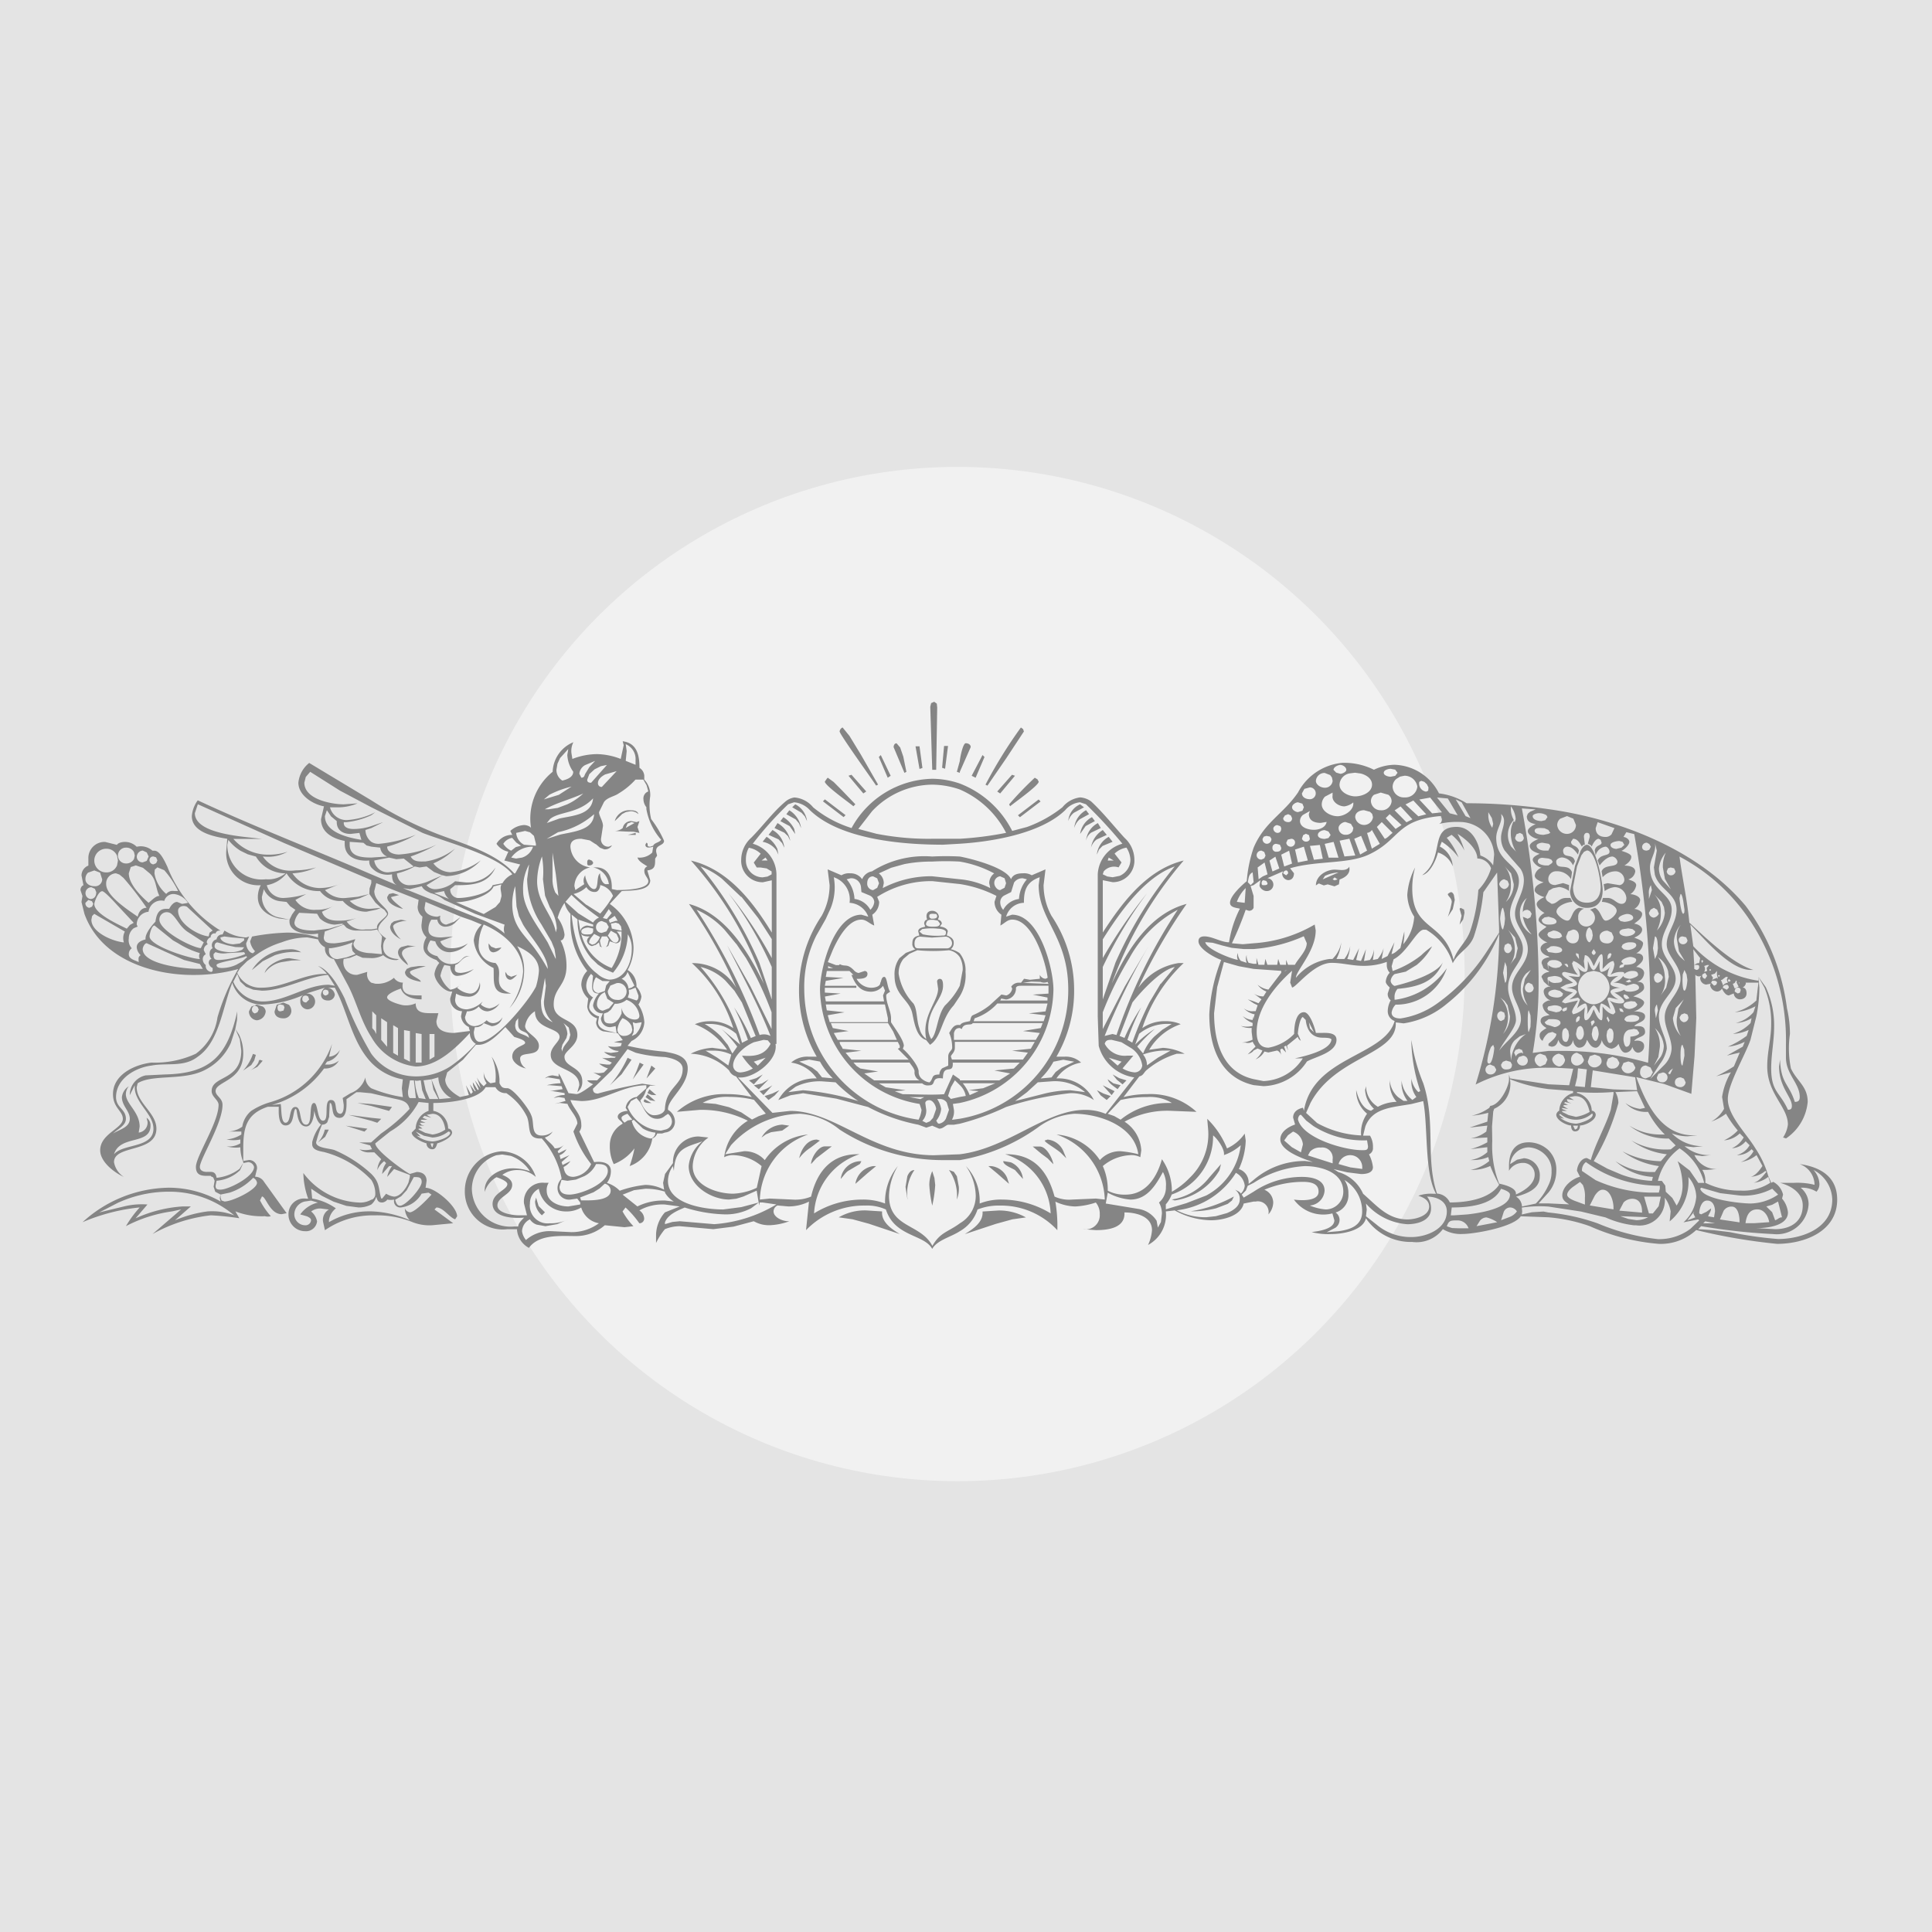 <svg xmlns="http://www.w3.org/2000/svg" width="120" height="120" viewBox="0 0 120 120">
  <g id="Thumbnail_square" transform="translate(-319 -62)">
    <rect id="Rectangle_1511" data-name="Rectangle 1511" width="120" height="120" transform="translate(319 62)" fill="#e4e4e4"/>
    <g id="Group_2711" data-name="Group 2711" transform="translate(-678 -1063.71)">
      <circle id="Ellipse_9" data-name="Ellipse 9" cx="31.5" cy="31.5" r="31.5" transform="translate(1024.971 1154.71)" fill="#f1f1f1"/>
      <path id="Path_1097" data-name="Path 1097" d="M277.541,31.35l.367-.108.367-.2.245.98c-.182,0-.245.122-.427.182l-.185-.5-.367-.361m-.735,1.042h-.553c.063-.49.245-.857.738-.857.427,0,.672.427.735.795l-.92.063m-.98-14.94h.06v.063m-.122.609L275.582,18c0-.122.06-.245.182-.245a.162.162,0,0,1,.185.182l-.048.137-.137.045m.063-.427-.245.122-.122-.3a.2.2,0,0,0,.182-.185h.063v.122l.122.245m-.612-.3-.06-.063.06-.122.122.122m-.245.553-.245-.122c0-.122.122-.185.245-.185.063,0,.122.063.122.185l-.122.122m.063-.8-.063.185.063.182a.423.423,0,0,0-.308.185v-.063l-.122-.3h.063l.245-.185h.122m-.49,15.063.23-.538a.577.577,0,0,1,.5-.26c.427,0,.487.675.487.92v.06l-1.222-.182M274.6,17.085l-.06-.06.06-.063.063.063m-.185-.308v.245l.063.245-.063-.06-.3.122.06-.122-.122-.185.23-.078m.093.684-.137.069-.185-.185.063-.122h.122c.122,0,.182.063.182.122l-.045.116m-.382-.851-.063-.06.063-.063.06.063m-.278-.122.033.182-.185.063a.377.377,0,0,0,0-.367l.185-.063h.122l-.155.185m-.212,15.857.122-.122.612.122m-.735-15.49.122-.063.122.185-.122.182a.2.2,0,0,1-.185-.182v-.063l.063-.06m0-.8-.063.122-.06-.122.06-.063m1.12,14.483,1.269.152a3.829,3.829,0,0,0,1.959-.427l.367.364a3.145,3.145,0,0,1-1.714.553c-.612,0-2.939-.245-3.124-.917l.063-.063,1.18.338M273.5,31.84l-.122-.06c0-.245.122-.8.49-.8s.49.367.49.675l-.06.367-.367-.063c.06-.182.182-.3.182-.49l-.284.209-.329.158m-.185.92.185-.185a36.672,36.672,0,0,0,4.471.49,1.977,1.977,0,0,0,2.2-1.837,1.3,1.3,0,0,0-.493-1.039,1.69,1.69,0,0,1,.983.245.692.692,0,0,0,.182-.49,1.367,1.367,0,0,0-.367-.857,2.124,2.124,0,0,1,1.165,1.837c0,1.837-1.962,2.449-3.369,2.449a23.534,23.534,0,0,1-3-.43l-.959-.114-1-.069m-.245-16.41h.122c.122,0,.185,0,.185.122a.165.165,0,0,1-.185.185l-.122-.063V16.35l-.06-.98.427.55-.06.308-.132.015m-.6,15.965.427-.55-.06.122.122.245m-.672-15.368.134.281.048.332c0,.122-.063.672-.182.672s-.122-.55-.122-.672l.015-.332.108-.281m-.015,4.943.015.382-.122.612c-.122,0-.122-.553-.122-.675,0-.06,0-.612.122-.612l.108.293m.015-8.68-.009.17-.054.075c-.122.063-.245-.8-.245-.98l.063-.245c.06-.03.122.185.167.421l.078.559m0,6.428.188.078.054.167a.289.289,0,0,1-.3.308.337.337,0,0,1-.245-.308l.108-.167.2-.078m.1-4.719.084.191a.278.278,0,0,1-.3.242.261.261,0,0,1-.245-.242.224.224,0,0,1,.245-.245l.221.054m-.146,8.784.108.224a.326.326,0,0,1-.3.3c-.245,0-.367-.122-.367-.3s.122-.308.367-.308l.2.084m.048-7.309-.287-.26a1.508,1.508,0,0,1-.388-.965,1.731,1.731,0,0,1,.43-1.039,1.31,1.31,0,0,0-.245.917l.128.744.361.6m-.063,2.387-.329.562-.1.6a1.729,1.729,0,0,0,.245,1.1,1.816,1.816,0,0,1-.49-1.1l.176-.627.5-.538m-.98,4.594.131-.176.176-.131-.185.37M271.6,10.29l.221.054.084.191a.28.28,0,0,1-.3.245.263.263,0,0,1-.245-.245l.078-.191.167-.054m0,1.347-.5-.553a1.354,1.354,0,0,1-.23-.735,1.8,1.8,0,0,1,.427-.98,2.053,2.053,0,0,0-.182.92l.128.717.361.63m-.122,5.448-.161.681-.391.544a1.676,1.676,0,0,0,.308-1.225,2.285,2.285,0,0,0-.43-1.225,1.562,1.562,0,0,1,.63.869l.045.355M271.3,30.433l-.03-.382-.215-.293h-.245a3.514,3.514,0,0,1,1.347-2.019,3.6,3.6,0,0,1,1.529,2.145h-.367l-.529-.768-.756-.582a4.18,4.18,0,0,1,.308,1.473,2.265,2.265,0,0,1-.367,1.284l-.269-.475-.406-.382m-.46-7.324.278-.087a.308.308,0,0,1,0,.615c-.245,0-.37-.122-.37-.308l.093-.221m-.03-3.943-.122.49-.063-.43a.579.579,0,0,1,.122-.427l.063.367m.23-6.735.146.32.054.355a1.818,1.818,0,0,1-.493,1.1,2.387,2.387,0,0,0,.248-1.1,1.61,1.61,0,0,0-.43-1.165l.475.49m-.23,4.409.2.1.108.146a.4.4,0,0,1-.308.367c-.185,0-.245-.182-.245-.367l.078-.17.167-.075m-.245,5.756.275-.535.093-.63a1.937,1.937,0,0,0-.308-1.162,1.731,1.731,0,0,1,.553,1.1,1.415,1.415,0,0,1-.191.681l-.421.544m.245-7.288-.048.361-.137.314-.122-.675.122-.732c.093,0,.137.167.161.343l.024.388m-.49,8.145.612-.95a2.184,2.184,0,0,0,.43-.95c0-.672-.49-1.284-.49-2.019,0-.98,1.039-1.47,1.039-2.327,0-.795-.857-1.287-.857-2.145,0-.795.612-1.344.612-2.142,0-1.039-1.347-1.162-1.347-2.631,0-.553.427-.98.3-1.532l.122.49-.182,1.042.06.451c.272.941,1.35,1.162,1.35,2.18,0,.8-.612,1.41-.612,2.142s.857,1.287.857,2.145c0,.917-.98,1.47-.98,2.387,0,.675.427,1.287.427,1.959a1.582,1.582,0,0,1-.49,1.042l-.857.857m-.063-11.207v-.3a.821.821,0,0,1,.122-.55l.063.3-.185.55m.308.553.2.116.108.251a.43.43,0,0,1-.308.245.327.327,0,0,1-.308-.3l.108-.2.2-.108m.43,17.939-.131.591-.361.451h-.245l-.3-1.042M270.376,9l-.1.191-.146.054c-.182,0-.3-.063-.3-.245a.28.28,0,0,1,.3-.245l.146.078.1.167m.122,14.02-.146.254-.281.116a.354.354,0,0,1-.367-.37c0-.245.122-.427.367-.427l.281.122.146.3m2.389,1.347.2-2.357.108-2.357-.06-2.694a.291.291,0,0,0,.367.063l-.063.122a.409.409,0,0,0,.367.427l.308-.06-.06.06a.459.459,0,0,0,.427.43.342.342,0,0,0,.308-.185s.182.427.427.427l.308-.122a.392.392,0,0,0,.364.367c.308,0,.43-.182.43-.367s-.063-.364-.245-.364c.122-.063.245-.245.182-.308h.8l-.122,1.039v.063a2.962,2.962,0,0,1-1.347.735,3.128,3.128,0,0,0,1.284-.367l-.122.367a2.075,2.075,0,0,1-1.1.672,2.037,2.037,0,0,0,.98-.3l-.06.3a2.569,2.569,0,0,1-1.1.675,2.574,2.574,0,0,0,.98-.245l-.122.367a5.677,5.677,0,0,1-1.162.672,2.936,2.936,0,0,0,1.039-.3l-.122.3-.98.553.794-.185-.364.857a9.7,9.7,0,0,1-1.1.615l.917-.248a4.207,4.207,0,0,0-.55,1.532l.122.735a2,2,0,0,1-.8.795,3.217,3.217,0,0,0,.92-.49,6.512,6.512,0,0,0,.732,1.042,2.732,2.732,0,0,1-.854.612,1.552,1.552,0,0,0,.977-.43l.245.248a1.556,1.556,0,0,1-.732.672,1.165,1.165,0,0,0,.854-.43l.245.245a1.286,1.286,0,0,1-.795.612h.06a1.206,1.206,0,0,0,.857-.367l.122.122a1.437,1.437,0,0,1-.794.675,2.035,2.035,0,0,0,.98-.43l.367.675s-.367.612-.735.672a1.544,1.544,0,0,0,.92-.367l.06.063c-.245.3-.49.612-.8.675a1.707,1.707,0,0,0,.92-.37l.122.37a3.068,3.068,0,0,1-1.837.487,4.807,4.807,0,0,1-2.2-.487,1.267,1.267,0,0,0-.185-.8h.308l.735-.063a1.481,1.481,0,0,1-1.532-.857l.49.063.553-.063a2.34,2.34,0,0,1-1.652-.55l.55.06.612-.06a2.69,2.69,0,0,1-1.959-.8,2.722,2.722,0,0,0,.98.185l.612-.06h-.245c-2.019,0-2.939-1.962-3.551-3.614l1.738.427,1.691.612m-3.919-6.918-.182-.06.245-.122.122.122m-.293,2.494-.137-.108c0-.245.367-.308.49-.308.185,0,.427.063.427.185,0,.245-.427.245-.55.245l-.23-.015m.17-1.455-.185.06a.274.274,0,0,1-.182-.245l.06-.06.176.078.131.167m.122.182.227.024.137.161c0,.182-.364.3-.487.3s-.367-.06-.367-.245c0-.09.093-.152.2-.191l.29-.054m.122,1.717.227.051.137.194c0,.182-.427.245-.55.245V21c0,.063,0,.427-.245.427-.122,0-.182-.364-.182-.427,0-.323.1-.541.335-.627l.278-.045m-.735-5.084.06-.152a.746.746,0,0,1,.49-.152c.122,0,.367,0,.367.182s-.367.3-.55.3l-.23-.045-.137-.137m.427,7.1.284.093.146.275c0,.182-.245.367-.43.367a.409.409,0,0,1-.427-.367l.122-.275.3-.093m-.49,9.612,1.714.063a1.458,1.458,0,0,1-.735.182l-.49-.075-.49-.17m.49-17.877.26.045.17.137c0,.245-.43.308-.553.308s-.427-.063-.427-.245c0-.093.093-.155.206-.191l.344-.054m-.49,2.449h-.06c0-.185.122-.185.245-.245l-.122-.122c0-.185.427-.308.55-.308s.367.06.367.182c0,.308-.55.308-.735.308l-.054.137-.191.048m.185,2.691v.063l-.191-.045-.054-.14v-.06l.167.045M268.419,31.6l.26-.5a.749.749,0,0,1,.535-.23c.49,0,.612.43.612.8v.06l-1.407-.122m.075-17.984-.137-.137c0-.185.43-.308.553-.308s.367.063.367.245-.43.245-.553.245l-.23-.045m.23-4.731-.176.167-.314.078c-.122,0-.367-.063-.367-.245s.43-.245.553-.245l.2.054.108.191m-1.042,7.1V15.86c0-.122.063-.245.185-.245l.063.063-.078.2-.17.108m.125,3.8-.063.122-.122-.245.06-.122m.125.735.14.051a.526.526,0,0,1,.1.379c0,.122,0,.487-.245.487-.125,0-.185-.364-.185-.487l.045-.263.14-.167m.182,1.774.284.116.146.251a.405.405,0,0,1-.43.367.325.325,0,0,1-.367-.367l.093-.251.275-.116m-.054-7.721.116.254a.373.373,0,0,1-.37.427c-.3,0-.49-.122-.49-.427,0-.185.185-.367.49-.367l.254.114m.176-6.482-.182.388a.487.487,0,0,1-.37.161c-.367,0-.612-.182-.612-.55l.122-.367,1.042.367M267.676,29l-.851-.469a14.251,14.251,0,0,0,1.532-3.611,1.4,1.4,0,0,0-.182-.675l1.344-.06.49,1.039-.3.063a1.95,1.95,0,0,1-.917-.367,1.712,1.712,0,0,0,1.407.55,5.588,5.588,0,0,0,1.042,1.41h-.245a3.636,3.636,0,0,1-1.959-.553,3.784,3.784,0,0,0,2.449.8l.427.427-.3.245a4.25,4.25,0,0,1-2.449-.55,4.617,4.617,0,0,0,2.2.857l-.367.427h-.122a5.233,5.233,0,0,1-2.267-.612,4.942,4.942,0,0,0,2.267.92l-.248.367H270.5a3.963,3.963,0,0,1-2.324-.675,3.763,3.763,0,0,0,2.324.98l-.06.245a6.512,6.512,0,0,1-1.876-.382L267.676,29m-.851-13.632.122.182c0,.125-.06.125-.122.185-.06-.06-.122-.06-.122-.185l.122-.182m.006,4.836.117-.06c.122,0,.185.367.185.49,0,.063-.063.43-.185.43-.182,0-.245-.367-.245-.43l.054-.293.075-.137m-.006-.427.063.122-.185.245-.06-.245.045-.063m-.045,4.1.122-1.042,2.634.43.119.8-1.461-.048m-1.478,7.21.308-.606c.137-.206.3-.373.49-.373.49,0,.675.735.675,1.1v.122l-1.473-.245m.308-9.37.281.1a.409.409,0,0,1,.146.329c0,.182-.245.367-.427.367a.412.412,0,0,1-.43-.367l.122-.329.308-.1m-.122-7.407-.048.239-.137.191c-.182,0-.242-.367-.242-.43,0-.122.06-.49.242-.49l.137.2.048.29m-.672,14.633v-.06a.636.636,0,0,1,.245-.49,7.735,7.735,0,0,0,4.591,1.47v.185l-.06.242h-.553a8.692,8.692,0,0,1-3.375-.774l-.848-.573m.732-12.428.361.084a1.1,1.1,0,0,1,.621.959,1.067,1.067,0,0,1-.983,1.039,1.018,1.018,0,0,1-.977-1.039,1.06,1.06,0,0,1,.591-.959l.385-.084m-.941-1.048.024.191v.122l-.182-.245v-.122m.06,4.286h-.06v-.122a.274.274,0,0,1,.182-.245l.063.06-.048.2-.137.108m.069.3.116-.06c.182,0,.245.308.245.49,0,.063-.063.367-.245.367s-.245-.3-.245-.367l.054-.293.075-.137m-.191,3.677.137-.553.048-.553.55.063-.122,1.1m-.218-14.394.164-.218.176-.084c.55,0,.857,1.837.857,2.267,0,.55-.245.977-.857.977s-.857-.427-.857-.977l.245-1.272.272-.693M265.8,26.5l-.137.075-.122-.245h.308m.221-4.385.146.284c0,.182-.245.367-.43.367a.354.354,0,0,1-.367-.367.405.405,0,0,1,.367-.43l.284.146m-.4-11.786-.314,1.6A1.032,1.032,0,0,0,266.4,12.8c.735,0,.98-.49.98-1.1,0-.49-.43-2.817-.98-2.817-.137,0-.272.152-.394.388l-.332.89m.3,19.663.176.188a1.714,1.714,0,0,1,.128.792v.427l-.642-.236c-.245-.1-.46-.221-.46-.376s.152-.32.329-.466l.469-.329m-.735-15.553.3-.122c.245,0,.367.185.367.43s-.122.427-.367.427a.416.416,0,0,1-.427-.427l.122-.308m.236,3.545.218.075.1.116c0,.119-.367.427-.49.487l.553-.122.122.122-.185.553a1.087,1.087,0,0,1,.49-.308c.182,0,.182.553.122.675.06-.063.3-.553.427-.553s.308.43.367.49v-.122s0-.49.122-.49a1.45,1.45,0,0,1,.553.367l-.185-.612c0-.06,0-.122.125-.122l.55.122c-.122-.06-.49-.3-.49-.487s.553-.245.612-.245c-.06,0-.612-.063-.612-.245s.367-.43.49-.49l-.55.06-.125-.06a1.175,1.175,0,0,1,.185-.612.82.82,0,0,1-.553.367c-.182,0-.122-.553-.122-.675-.06.122-.245.553-.367.553-.182,0-.3-.43-.367-.553v.245c0,.185,0,.43-.182.43s-.367-.185-.49-.308a.824.824,0,0,1,.185.49c0,.122-.063.122-.185.122l-.55-.06c.122.06.55.3.55.49s-.612.245-.672.245l.358.054m-.481-1.523h.06c.122-.063.185.06.185.182h-.063l-.182-.182m.158,2.861-.158.075h-.063l-.06-.06c0-.122.182-.185.3-.185l-.024.17m.1,1.284.045.263c0,.122-.06.427-.182.427-.245,0-.245-.3-.245-.427s0-.43.245-.43l.137.167m-.382,5.036v-.06h.3l-.3-.122v-.063l.367.063-.308-.185.063-.06h.245l-.245-.122.06-.063.308.063h.122c-.122,0-.308-.063-.308-.185v-.06l.43.06-.308-.182.367-.063c.612,0,.794.49.917.98a2.4,2.4,0,0,1-.854.308l-.451-.108-.406-.2m-.122-7.712.373-.2.421-.108c-.122-.122-.672-.367-.672-.55,0-.122.122-.122.182-.122l.8.182a1.372,1.372,0,0,1-.367-.735l.06-.06v-.063c.185,0,.553.308.735.49l-.06-.49.06-.367c.3,0,.49.553.55.675.063-.063.308-.735.49-.735.122,0,.063.735.063.917.182-.182.43-.49.675-.49l.06.185a1.5,1.5,0,0,1-.245.672,1.187,1.187,0,0,1,.612-.182c.185,0,.245,0,.245.122a.817.817,0,0,1,.49-.185c.122,0,.367,0,.367.245,0,.122-.427.245-.49.245-.122,0-.427-.06-.427-.182a1.121,1.121,0,0,1-.612.427,1.526,1.526,0,0,1,.795.185l.43-.122c.122,0,.364.06.364.245s-.427.245-.55.245-.3,0-.367-.122a1.754,1.754,0,0,1-.612.182c.122.06.612.367.612.55,0,0,0,.122-.245.122a1.388,1.388,0,0,1-.672-.182,1.4,1.4,0,0,1,.367.735l-.122.122c-.245,0-.553-.308-.675-.49v.427c0,.063,0,.43-.063.43-.245,0-.427-.553-.49-.675-.06.122-.245.675-.487.675-.185,0-.063-.675-.063-.8a1.3,1.3,0,0,1-.735.43l-.06-.122c0-.185.245-.49.367-.735l-.8.182-.122-.06h-.06c0-.185.55-.553.672-.612l-.442-.108-.352-.2m-.063,7.9.063-.063a1.486,1.486,0,0,0,1.956,0h.063v.063c0,.3-.857.55-1.039.55a1.725,1.725,0,0,1-.98-.367l.245.063-.308-.245m.49-18.555.391.161.161.391a.549.549,0,0,1-.553.553.605.605,0,0,1-.612-.553.527.527,0,0,1,.191-.391l.421-.161m-.236,14.872.113.254c0,.182-.182.427-.367.427a.52.52,0,0,1-.43-.427c0-.185.245-.367.43-.367l.254.114m-.009-3.85-.051.143a.541.541,0,0,1-.379.1c-.122,0-.49-.06-.49-.245s.308-.242.43-.242l.29.075.2.167m-.06-3.548-.161.108-.209.015a.662.662,0,0,1-.49-.122l-.06-.122.06-.122.308-.122a.724.724,0,0,1,.493.206l.06.161m0,1.774-.161.137-.209.048a.7.7,0,0,1-.49-.185v.308l-.06-.43.06-.06c.063-.125.245-.125.367-.125a.666.666,0,0,1,.433.158l.06.149m0,2.754-.161.14-.209.045-.49-.122-.06-.122.06-.122.308-.063a.809.809,0,0,1,.493.1l.06.14m-.86-3.8.152-.108.155-.015c.182,0,.553.063.553.245s-.37.185-.43.185l-.43-.063-.122-.182.122-.063m0-3.548.293-.17.382-.075a1.281,1.281,0,0,1,.612.245v-.367l-.367-.122-.49.122c-.245,0-.43-.122-.43-.367a.482.482,0,0,1,.49-.49,1.015,1.015,0,0,1,.92.49l.063-.43c-.245-.612-.983-.06-.983-.672,0-.122.185-.245.37-.245a.812.812,0,0,1,.672.49l.122-.245c-.122-.553-.735-.122-.735-.675A.263.263,0,0,1,265.173,9c.308,0,.49.245.675.49l.06-.245c-.122-.367-.49-.245-.49-.55l.122-.185c.308,0,.43.308.553.49.06-.122.122-.122.182-.122l-.06-.49c0-.122.06-.245.182-.245s.182.063.182.245l-.122.43c.122.06.185.06.245.182.063-.182.245-.49.43-.49l.122.063.06.182c0,.182-.367.122-.427.49l.06.308A.71.71,0,0,1,267.559,9c.122,0,.248.182.248.308,0,.3-.553.122-.738.55l.122.308c.185-.245.49-.553.8-.553a.4.4,0,0,1,.308.308c0,.427-.8.122-.983.612l.063.367a1.059,1.059,0,0,1,.735-.367.554.554,0,0,1,.612.49.343.343,0,0,1-.3.367l-.738-.122-.245.06.063.43a1.293,1.293,0,0,1,.612-.245.734.734,0,0,1,.735.672c0,.245-.122.367-.3.367-.308,0-.49-.367-.86-.367h-.3l-.063.245c.367,0,.92.245.92.55,0,.248-.427.615-.675.615s-.3-.615-.672-.8l-.308.122a.583.583,0,0,1,.308.49.549.549,0,0,1-.55.553.5.5,0,0,1-.49-.553.512.512,0,0,1,.367-.553l-.308-.06c-.49.122-.427.8-.735.8-.245,0-.675-.367-.675-.553,0-.367.675-.612.983-.612l-.122-.245h-.245c-.493,0-.553.367-.92.367l-.185-.122a.339.339,0,0,1-.182-.308l.182-.364m0,7.957h.185c.182,0,.553,0,.553.245,0,.125-.248.248-.37.248l-.367-.122a.277.277,0,0,1-.245-.185l.245-.185m0-6.365.29.084c.108.054.2.128.2.221,0,.185-.367.185-.49.185-.182,0-.427-.063-.427-.308l.167-.137.26-.045m0-3.614.167.069.078.116c0,.122-.182.182-.245.245h-.182c-.122,0-.49-.063-.49-.245,0-.155.122-.215.269-.23l.4.045m0-.917.084.069L264.13,9l-.122.245h-.245c-.122,0-.487-.063-.487-.308,0-.119.242-.182.364-.182l.367.063m0-.857.122.182-.122.063-.3.06c-.185,0-.55-.06-.55-.245s.242-.182.364-.182l.245.015.245.108m-.06,14.265-.122.284-.308.143c-.182,0-.364-.245-.364-.427a.392.392,0,0,1,.364-.367l.308.114.122.254m0-15.063-.137.191-.23.054c-.185,0-.55-.063-.55-.308,0-.122.3-.182.364-.182a.9.9,0,0,1,.493.128l.06.116m-1.039,12.673-.015.361-.108.314c-.063,0-.063-.612-.063-.675s0-.672.063-.672l.108.314.015.358m.1-2.279.084.2a.288.288,0,0,1-.3.3.28.28,0,0,1-.245-.3c0-.122.122-.308.245-.308l.221.108m1,.078.122.06h-.122c-.182.063-.3.122-.3.308a.624.624,0,0,0,.3.487l.122.063h-.122c-.182.06-.367.182-.367.3a.71.71,0,0,0,.367.553l.063.06h-.063c-.182.063-.49.063-.49.367,0,.185.245.37.367.43-.182.122-.427.245-.427.43a.372.372,0,0,0,.182.367.962.962,0,0,1,.367-.49l.245-.063.245.122c0,.245-.367.49-.49.612v.122l.185.06c.3,0,.367-.245.427-.427a.6.6,0,0,0,.493.427c.245,0,.367-.182.427-.427,0,.245.185.49.367.49.308,0,.43-.245.49-.49.122.182.245.49.55.49.185,0,.367-.308.367-.49a.721.721,0,0,0,.615.55.633.633,0,0,0,.427-.3c.063.182.185.55.43.55a.454.454,0,0,0,.427-.367c.063.185.185.367.367.367a.4.4,0,0,0,.367-.427c0-.3-.367-.367-.612-.3.122-.245.672-.245.672-.553,0-.427-.367-.367-.672-.367.182-.245.672-.245.672-.612,0-.308-.55-.308-.732-.308.182,0,.672-.3.672-.55,0-.185-.49-.367-.672-.367.182-.122.672-.3.672-.55,0-.308-.185-.367-.43-.367a.593.593,0,0,0,.43-.553c0-.245-.308-.367-.49-.367.122-.122.427-.3.427-.553s-.245-.3-.427-.3a.779.779,0,0,0,.427-.612c0-.182-.427-.3-.55-.367.182-.06.49-.245.49-.49s-.367-.367-.49-.367c.122-.122.49-.3.49-.612,0-.185-.367-.308-.49-.308a.7.7,0,0,0,.367-.55c0-.245-.427-.367-.612-.367a.811.811,0,0,0,.367-.55c0-.245-.367-.308-.49-.367a.6.6,0,0,0,.43-.49c0-.308-.43-.367-.675-.367.185-.122.43-.308.43-.553,0-.182-.43-.3-.612-.367.182-.063.49-.367.49-.55s-.245-.308-.367-.308l.182-.3.49.122a63.179,63.179,0,0,1,.98,9.489c0,1.529,0,3.184-.122,4.713a19.573,19.573,0,0,0-5.021-.735h-1.165l-.977.122a25.287,25.287,0,0,0,.364-4.283v-.43a60.721,60.721,0,0,0-1.039-10.472l.857.063-.343.143-.146.122-.06.161c0,.37.3.43.55.493-.182.06-.49.245-.49.427,0,.245.43.49.672.49-.182.063-.55.245-.55.427,0,.308.43.43.612.493-.122.06-.427.182-.427.367s.364.49.55.49a.675.675,0,0,0-.427.49c0,.245.364.367.55.427-.185.063-.55.185-.55.49,0,.185.364.367.609.427-.182.063-.487.245-.487.43,0,.245.364.49.487.553-.122.06-.367.245-.367.427s.367.367.49.43c-.122.122-.49.3-.49.49s.367.427.553.49c-.185,0-.43.182-.43.364,0,.245.245.43.49.49l.063.063h-.063c-.245.06-.427.122-.427.367l.122.314.3.176h.063l-.063.063c-.182,0-.427.182-.427.3l.146.3.281.254-.06-.49.06-.063.367-.06c.122,0,.493.06.493.245s-.308.182-.37.182a.511.511,0,0,1-.49-.182v.367m-1.652,14.2.024-.191-.024-.236a7.472,7.472,0,0,1,1.652-.063l2.022.308,1.529.367a5.951,5.951,0,0,0,1.777.49h.122a1.57,1.57,0,0,0,1.777-1.714,1.887,1.887,0,0,1,.367.857l-.063.612a3.217,3.217,0,0,0,1.162-2.757,1.946,1.946,0,0,1,.49,1.225,2.357,2.357,0,0,1-.795,1.592l.917-.182.063.06-.541.52a3.231,3.231,0,0,1-2.031.645,13.493,13.493,0,0,1-3.737-.98,12.98,12.98,0,0,0-3.062-.675l-.3-.06-.72.045-.627.137m.553-15.182-.361.556-.128.606a2.068,2.068,0,0,0,.3,1.039,1.388,1.388,0,0,1-.427-1.1,1.262,1.262,0,0,1,.335-.887l.278-.215m.06-3.492-.078.221-.167.087-.3-.122a2.335,2.335,0,0,0,.55,1.1,1.5,1.5,0,0,1-.735-1.287,1.215,1.215,0,0,1,.43-.98,1.585,1.585,0,0,0-.245.92c0-.125.122-.185.3-.185l.146.078.1.167m-.8,8.9.254-.084a.306.306,0,0,1,0,.612.342.342,0,0,1-.367-.308l.113-.221m.069-13.922.167.084.078.224a.263.263,0,0,1-.245.245.28.28,0,0,1-.3-.245l.084-.224.221-.084m-.06,13.408.191.078.054.167v.063l-.063-.063c-.182,0-.367.122-.367.245l-.122-.245.084-.167.224-.078m.042-.771.385-.146a2.173,2.173,0,0,0-.917,1.652l-.063-.55a1.04,1.04,0,0,1,.284-.711l.311-.245m-.164,7.661-.43.275a1.187,1.187,0,0,1,1.165-1.042,1.553,1.553,0,0,1,1.222.735,1.312,1.312,0,0,1,.185.735,1.8,1.8,0,0,1-.185.86,3.949,3.949,0,0,1-.795,1.162l-.857.182a.747.747,0,0,0-.367-.612c.675-.182,1.47-.487,1.47-1.225a1.053,1.053,0,0,0-.98-1.162l-.427.093m.182-18.889L261.7,9a1.406,1.406,0,0,1-.206-.735,1.362,1.362,0,0,1,.367-.92,1.388,1.388,0,0,1-.182-.672V6.491a1.455,1.455,0,0,1,.3.8l-.06.185-.063-.063a1.457,1.457,0,0,0-.182.735,2.214,2.214,0,0,0,.308,1.129l.242.281m-.122,5.753-.128.568-.361.475a1.606,1.606,0,0,0,.308-1.042,1.937,1.937,0,0,0-.43-1.162l.445.49.167.672m-.412-4.651.167.672a1.528,1.528,0,0,1-.49,1.1,1.774,1.774,0,0,0,.308-1.1,1.621,1.621,0,0,0-.43-1.162l.445.49M261.5,15l.167.084.078.221c0,.122-.122.308-.245.308-.185,0-.245-.185-.245-.308l.054-.2L261.5,15m-.185,1.165.108.29.015.382c0,.063,0,.612-.122.612l-.122-.612.122-.672m.063,6.12.275.078.093.167c0,.245-.122.308-.367.308a.288.288,0,0,1-.308-.308l.108-.167.2-.078m-.308,9.919.161-.511a.445.445,0,0,1,.391-.284.518.518,0,0,1,.43.245.985.985,0,0,1-.445.343l-.538.206m.245-18.734-.039.358-.084.314c-.122,0-.182-.612-.182-.672s.06-.675.182-.675l.084.314.039.361m.161,5.385.146.675a1.674,1.674,0,0,1-.43,1.1,1.891,1.891,0,0,0,.308-1.1,1.683,1.683,0,0,0-.49-1.165l.275.218.191.272m0-7.73.084.2a.329.329,0,0,1-.3.308.4.4,0,0,1-.308-.308.393.393,0,0,1,.308-.3l.221.1m-.161,8.405-.054.2-.191.1c-.122,0-.245-.182-.245-.3a.281.281,0,0,1,.245-.308l.191.087.054.221m.46-9.719.484.55a1.27,1.27,0,0,1,.221.72c0,.8-.55,1.407-.55,2.082,0,.8.795,1.347.795,2.2,0,.98-.98,1.47-.98,2.39,0,.672.553,1.222.553,1.956,0,.8-.92,1.35-1.35,1.959.245-.55,1.042-1.407,1.042-1.9,0-.735-.49-1.287-.49-2.019,0-1.042.92-1.532.92-2.39,0-.795-.8-1.284-.8-2.2,0-.735.553-1.284.553-2.019,0-1.1-1.41-1.165-1.41-2.694,0-.553.427-.98.3-1.473a.558.558,0,0,1,.185.43c0,.367-.185.675-.185,1.042a1.443,1.443,0,0,0,.221.789l.484.573m-1.195,15.657.063-.182a1.688,1.688,0,0,0,.98-1.837,9.713,9.713,0,0,0,2.387.612l1.532.122v.122a1.18,1.18,0,0,0-.857,1.1.326.326,0,0,0-.185.245c0,.367.675.672.92.672,0,.185.063.367.245.367.245,0,.308-.182.308-.367.3,0,.977-.3.977-.672a.263.263,0,0,0-.245-.245,1.17,1.17,0,0,0-.917-1.1v-.063a13.676,13.676,0,0,0,2.267,0v.122l-.167.968c-.311,1.013-.968,2.127-1.243,3.136l-.245-.122c-.367,0-.612.49-.612.795l.185.367c-.49.122-1.1.615-1.1,1.165,0,.3.245.427.427.55l-1.287-.06H263.4l.612-.675a2.125,2.125,0,0,0,.49-1.347,1.7,1.7,0,0,0-.49-1.284,1.806,1.806,0,0,0-1.222-.49c-.92,0-1.228.672-1.228,1.47v.3a.987.987,0,0,1,.86-.49.709.709,0,0,1,.735.735c0,.615-.735,1.042-1.165,1.225v-.06c0-.367-.735-.55-1.042-.612a6.44,6.44,0,0,1-.427-2.634l-.015-.917.075-.92m0-17.877-.06.245a1.341,1.341,0,0,1-.245-.8V6.858l.221.367.084.37m0,13.713.063.185c0,.182-.122.98-.308.98-.119,0-.119-.122-.119-.185a2.605,2.605,0,0,1,.23-.851l.134-.128m.069,1.332.116.2a.346.346,0,0,1-.367.308.291.291,0,0,1-.3-.308.329.329,0,0,1,.3-.308l.251.108m-1.108,9.934.215-.343a.561.561,0,0,1,.4-.206,2.11,2.11,0,0,1,.672.3l-1.284.245M258.8,13.106l-.03-.2-.215-.108-.063.06.125.43-.125.553.224-.323m.451-6.293-.3-.122-.615-1.039.37.182M258.129,31.9h-.182l.06-.49c.983,0,2.572-.122,3.062-1.162.185.06.553.182.553.364,0,.783-1.583,1.114-2.661,1.231l-.83.057m.063-19.594L258.138,12c-.039-.1-.1-.176-.191-.176l-.122.063-.063.06c0,.122.245.245.245.49a4.993,4.993,0,0,1-.245.92l.308-.475.122-.568m-.17,20.374-.32-.108c.122-.367.245-.367.672-.367a.719.719,0,0,1,.675.49h-.612l-.415-.015m.352-25.639-.49-.122-.794-.98.672.06m-1.3-.884.1.2-.018.2-.122.06a.506.506,0,0,1-.43-.612l.122-.06.188.063.164.152m-.475.947.675-.122.732.917-.609.063m-.857.182-.8-.735.49-.245.8.857m-1.962-.245.367-.245.738.8-.37.185M254.8,4.648l.269-.054a.8.8,0,0,1,.8.675.749.749,0,0,1-.8.672.692.692,0,0,1-.735-.672.648.648,0,0,1,.23-.475l.236-.146m.373,12.1.654-.4a3.929,3.929,0,0,0,.959-1.156,5.229,5.229,0,0,0-.675.553,6.2,6.2,0,0,1-1.777.98l-.06-.3.122-.43c.857-.43,1.47-1.9,1.9-1.837h.122a3.7,3.7,0,0,1,1.652,2.082c.367-.735,1.1-.92,1.347-1.774a12.707,12.707,0,0,0,.553-2.634l.854-1.225.122,3.429v.308l-.792,1.213a11.887,11.887,0,0,1-3.065,3.193,5.22,5.22,0,0,1-2.267.92c-.245,0-.55-.063-.55-.367a.9.9,0,0,1,.245-.49,3.312,3.312,0,0,0,3.184-2.264,4.68,4.68,0,0,1-3.184,1.956h-.063v-.122a.745.745,0,0,1,.185-.55c1.287-.122,2.327-.427,2.817-1.652-.367.735-2.2,1.284-3,1.47a.411.411,0,0,1-.245-.308.62.62,0,0,1,.245-.427l.717-.158M254.518,7.9l-.612-.675.245-.245.735.675m-.245-3.244-.146.191-.284.054c-.119,0-.427-.063-.427-.245s.308-.248.427-.248l.284.054.146.194m-.98,3.062.672.672c-.182.122-.3.308-.487.367l-.49-.735.3-.3m-.06-1.837.475.137a.5.5,0,0,1,.2.412.622.622,0,0,1-.672.55.6.6,0,0,1-.612-.55.506.506,0,0,1,.191-.412l.421-.137m-.063,3.184-.49.3-.3-.98a.413.413,0,0,0,.3-.182l.49.857m-.857,23.142.048-.421-.048-.373a3.742,3.742,0,0,0,2.572,1.284c.553,0,1.47-.182,1.47-.98a1.168,1.168,0,0,0-.245-.735c.553,0,1.225.245,1.225.92,0,1.1-1.284,1.592-2.2,1.592a3.279,3.279,0,0,1-2.168-.777l-.648-.511m.245-25.126.134.131.051.2a.557.557,0,0,1-1.105,0c0-.308.308-.43.553-.43l.367.1m-.182,2.41-.43.245-.367-.98.427-.182m-.367-3.919.344.048c.355.09.7.32.7.687,0,.49-.612.732-1.042.732-.367,0-.977-.242-.977-.732a.748.748,0,0,1,.669-.7l.308-.039m0,5.143-.672.06-.3-.98.609-.122m.245-.672-.042.194a.477.477,0,0,1-.448.233.415.415,0,0,1-.427-.427c0-.185.245-.367.427-.367l.338.114.152.254m-.206,21.078-.711-.2a.748.748,0,0,1,1.47.182v.122l-.759-.1M250.83,4.4l-.167-.17c0-.185.3-.308.427-.308s.367.122.367.308c0,.122-.245.245-.367.245l-.26-.075m-.167,24.627.854.2.857.108c.308,0,.738-.063.738-.43a2.319,2.319,0,0,0-.245-.795.414.414,0,0,0,.245-.43,1.3,1.3,0,0,0-.185-.732H252.5l.14-.568c.442-1.153,1.628-1.18,2.858-1.395l.735-.182c.308,1.529.063,4.468.8,5.756h-.185a2.317,2.317,0,0,0-.917.122c.367.122.672.3.672.672,0,.612-.917.8-1.347.8-1.225,0-1.9-.857-2.754-1.592a2.422,2.422,0,0,0-1.532-1.347l-.3-.185m.06-17.939-.122-.06.122-.122.185.122m-.675,21.918.538-.275a.6.6,0,0,0,.26-.46.562.562,0,0,0-.245-.49,1.123,1.123,0,0,0,.794-1.162,1.419,1.419,0,0,0-.245-.857,2.267,2.267,0,0,1,1.1,1.959c0,.872-.726,1.123-1.473,1.222l-.732.063m.735-23.265h-.612l-.245-.857.553-.122m-.675,2.327.137-.215a2.28,2.28,0,0,1,.842-.215l-.98.43m.612-5.388v.182c-.06.367.367.672.735.672a1.1,1.1,0,0,0,.55-.245c.063.49-.55.857-.977.857s-.98-.3-.98-.735a.7.7,0,0,1,.2-.481l.475-.251m-.122,2.631-.137.191-.23.054c-.182,0-.427-.06-.427-.245s.245-.3.427-.3l.23.084.137.221m.081-3.572.042.206a.472.472,0,0,1-.49.427c-.245,0-.55-.182-.55-.427a.534.534,0,0,1,.55-.49l.338.131.111.152m.164,6.756.269-.122.039-.3c.364-.122.672-.367.609-.735v-.063c-.182.308-.609.185-.917.185-.49,0-1.162.367-1.162.98l.182-.122.308.122.245-.063.427.122m-.917-2.572.182.857-.55.063-.248-.86m0,11.335-.06-.373.308.612m-.37,7.652.125-.23a.822.822,0,0,1,.672-.26.648.648,0,0,1,.735.735v.245l-1.532-.49m-.122-2.631.275-.624c1.544-2.927,5.412-3,5.3-5.009l.49.06a5.437,5.437,0,0,0,2.694-1.225,10.664,10.664,0,0,0,3.244-4.346,32.592,32.592,0,0,1-1.467,9.37,9.606,9.606,0,0,1,4.528-1.042h.49l1.042.06L265.3,23.82l-1.287-.06-2.387-.367-.063-.245v.3c0,.43-.55,1.592-1.162,1.652l-.063.122a3.011,3.011,0,0,1-1.1.49,6.319,6.319,0,0,0,1.039-.182l-.06.55-1.1.367,1.1-.122-.063.367a2.226,2.226,0,0,1-.98.43l1.042-.06v.3a4.662,4.662,0,0,1-1.042.427l1.042-.122v.308a2.052,2.052,0,0,1-1.042.49h.185a2.452,2.452,0,0,0,.917-.185l.06.245a2.536,2.536,0,0,1-1.162.553,2.757,2.757,0,0,0,1.225-.245,9.982,9.982,0,0,0,.55,1.165c-.612.917-2.079,1.1-3.062,1.1a.939.939,0,0,0-.794-.55c-.735-2.145-.06-4.471-.857-6.858A11.215,11.215,0,0,1,255.5,21v.182a10.3,10.3,0,0,0,.553,3l-.122.06a1.44,1.44,0,0,1-.43-.854v.122a1.6,1.6,0,0,0,.308,1.039l-.245.182a1.746,1.746,0,0,1-.675-1.222v.3a1.9,1.9,0,0,0,.367.98h-.245l-.34-.236a1.553,1.553,0,0,1-.517-1.111v.185a1.763,1.763,0,0,0,.427,1.222,2.551,2.551,0,0,0-1.162.308,1.5,1.5,0,0,1-.735-1.284l-.06.245a1.748,1.748,0,0,0,.55,1.162l-.182.122c-.553-.122-.8-.8-.92-1.284a1.854,1.854,0,0,0,.675,1.467,2.041,2.041,0,0,0-.37,1.35,6.173,6.173,0,0,1-2.73-.768l-.7-.642m-.093-20.114.338-.093a.367.367,0,1,1,0,.735c-.245,0-.49-.122-.49-.367l.152-.275m.093,2.787.191.084.054.221c0,.063-.06.185-.245.185a.272.272,0,0,1-.245-.185l.078-.221.167-.084m.245-1.41-.06.182c0,.43.367.553.735.553l.367-.06c-.06.367-.49.49-.794.49s-.86-.122-.86-.553a.5.5,0,0,1,.191-.376l.421-.236m-.215,19.233.436.332a5.829,5.829,0,0,0,3.333.887l.06.367c0,.245-.122.245-.367.245-1.1,0-3.674-.735-3.982-1.9,0-.122.063-.3.185-.3l.335.373M248.822,9l.245.857-.612.122-.182-.8m.55-2.631-.093.221-.275.084c-.122,0-.367-.122-.367-.3s.245-.308.367-.308l.275.084.093.224m-1.016,2.013.221-.054a.225.225,0,0,1,.245.245.263.263,0,0,1-.245.245.28.28,0,0,1-.3-.245l.084-.191m-.146,8.151h-.06l.182-.06M247.6,27.249l.23-.323.32-.23a.935.935,0,0,1,.612.8l-.122.49-.568-.323-.472-.412m.245-20.269.167.078.075.167a.224.224,0,0,1-.242.248c-.122,0-.308-.063-.308-.248l.108-.167.2-.078m-.122,3.8-.185-.122a.2.2,0,0,1,.185-.185c.06,0,.122.063.122.185l-.122.122m.182-1.532.182.8-.487.182-.185-.735m-.054-1.768.054.116c0,.182-.06.3-.245.3a.28.28,0,0,1-.245-.3.272.272,0,0,1,.245-.185l.191.069m-.03,1.15.084.188c0,.185-.122.248-.3.248a.226.226,0,0,1-.245-.248.223.223,0,0,1,.245-.242l.221.054m-.039,1.476-.427.185-.185-.675.367-.245M246.5,8.33l.221.045.084.137a.289.289,0,0,1-.3.308.283.283,0,0,1-.248-.308l.078-.137.17-.045m-.018,2.8.078.14c0,.122-.122.122-.245.122-.063,0-.122,0-.122-.122s.06-.185.122-.185l.167.045m.078-.412-.3.131-.254.176-.06-.735.43-.308m.06-.427-.078.167-.167.078a.281.281,0,0,1-.308-.245.29.29,0,0,1,.308-.308l.167.084.078.224m-.92,1.837-.182-.185c.06-.3.06-.49.3-.612l.063.612-.185.185m-.3,18.973.116-.3.367-.182a6.539,6.539,0,0,1,3.184-1.042c.98,0,2.387.367,2.387,1.592a1.1,1.1,0,0,1-1.1,1.1,3.3,3.3,0,0,1-.983-.245.989.989,0,0,0,.92-.92c0-.735-.857-.857-1.41-.857a5.4,5.4,0,0,0-3,.92l-.612.367-.122-.185.251-.251m-.069-17.874-.487-.06a2.3,2.3,0,0,1,.55-.857l-.063.917m-.122,2.572-.672-.06a20.644,20.644,0,0,0,.857-2.082l.182.06a.284.284,0,0,0,.308-.182v-.735l-.185-.612.185-.06.427-.308-.06.308c0,.182.245.367.43.367a.4.4,0,0,0,.06-.8l.98-.427-.06.122a.407.407,0,0,0,.367.427c.242,0,.364-.182.364-.427l-.242-.308c1.652-.49,3.611-.245,4.9-.857,1.956-.917,1.652-2.145,4.468-2.39l.06.185a.284.284,0,0,1-.182.308,4.8,4.8,0,0,1,1.347-.122,2.136,2.136,0,0,1,2.082,2.019l-.063.675a1.544,1.544,0,0,0-.795-.612c-.06-.8-.55-1.777-1.47-1.777-1.774,0-.675,1.9-2.142,3,.49-.122.857-.92.98-1.41a1.427,1.427,0,0,1,.917.857,1.45,1.45,0,0,0-.8-1.225l.122-.3a3.925,3.925,0,0,1,1.042.98,4.328,4.328,0,0,0-.735-1.225l.3-.185a3.079,3.079,0,0,1,.8.98,5.157,5.157,0,0,0-.43-1.039s1.228.732,1.228,1.529a.917.917,0,0,1,.854.612,3.259,3.259,0,0,1-.794,1.347v.063a10.176,10.176,0,0,1-.49,2.449c-.245.735-.857,1.162-1.042,1.834-.612-2.446-2.569-1.774-2.569-4.468a4.65,4.65,0,0,1,.182-1.284,4.241,4.241,0,0,0-.49,1.711,2.679,2.679,0,0,0,.43,1.35,3,3,0,0,1-.675,1.711l.06-.487v-.308l-.245,1.039c-.182.122-.3.308-.55.37l.182-.735-.427.854-.367.185.122-.675a1.8,1.8,0,0,1-.367.675l-.3.06.06-.427v-.245a1.25,1.25,0,0,1-.245.672l-.367.063.122-.735-.308.735-.3-.063.182-.735-.367.735-.367-.06a3.093,3.093,0,0,0,.185-.8,1.932,1.932,0,0,1-.367.8h-.49a2.937,2.937,0,0,0,.3-1.039,1.908,1.908,0,0,1-.55,1.039h-.182a3.245,3.245,0,0,0-2.085,1.165c0-.43,1.228-1.655,1.228-2.939l-.063-.367A8.571,8.571,0,0,1,245.7,15l-.675.06m-1.162,1.105.917.26.92.167,1.714.122v.122l-.795,1.042a1.36,1.36,0,0,1-.675-.308,1.233,1.233,0,0,0,.553.43l-.185.3a1.032,1.032,0,0,1-.612-.185l.49.367-.185.245-.3-.122-.367-.122.367.245.245.122-.122.367H245.7a.806.806,0,0,1-.612-.182,1.287,1.287,0,0,0,.612.367h.06l-.06.3v-.182l-.063.245a1.092,1.092,0,0,1-.612-.245,1.4,1.4,0,0,0,.612.427v.185a1.441,1.441,0,0,1-.732,0,1.2,1.2,0,0,0,.672.122v.245l.06.49a2.11,2.11,0,0,1-.672.182h.245a.534.534,0,0,0,.427-.06l.063.122.122.182-.49.49c.122-.06.3-.122.367-.245l.245-.122.3.122a1.348,1.348,0,0,1-.427.553,1.1,1.1,0,0,0,.553-.49l.245.06.55-.122a.411.411,0,0,1,.245.308l-.06-.367.122-.063.245.245-.122-.367.122-.06.122.3-.063-.3.672-.55a.336.336,0,0,0,.185.245l-.185-.43c0-.182.122-.98.308-1.042l.182.185c.063.612.367,1.1,1.042,1.1.122,0,.553,0,.553.122-.063.672-1.717,1.039-2.267,1.162h.49a3.021,3.021,0,0,1-2.449,1.41l-.612-.122c-1.9-.43-2.449-2.267-2.449-4.1l.191-1.613.421-1.568m-.167-1.033.648.161.744.075h.612a9.431,9.431,0,0,0,3.121-.795l.185.427c0,.49-.553.98-.735,1.347h-.427l-.122-.308v.308h-.367l-.122-.367-.063.367h-.612l-.122-.367-.06.367h-.37l-.122-.43v.37H245.7l-.308-.063a.74.74,0,0,1-.122-.49.692.692,0,0,0,0,.49l-.364-.122a.7.7,0,0,1-.185-.49.526.526,0,0,0,0,.427c-.427-.06-1.959-.672-2.022-1.1l.46.039.538.152m.406,16.058.251-.2.122-.251a8.23,8.23,0,0,1-2.694.92h.245a6.275,6.275,0,0,0,1.338-.185l.738-.281m-.759.771-.582.063a3.847,3.847,0,0,1-1.837-.43,5.008,5.008,0,0,0,3.674-2.327,1.026,1.026,0,0,1,.55.8.763.763,0,0,1-.242.49c-.063-.122-.245-.185-.367-.245a.676.676,0,0,1,.3.612c0,.4-.367.672-.812.848l-.687.191m.337-3.244-.738.842a3.654,3.654,0,0,1-2.324,1.362l.182.06a3.84,3.84,0,0,0,2.778-1.867l.1-.4m-3.429,2.817v-.308a2.05,2.05,0,0,0,.367-.612,3.821,3.821,0,0,0,2.569-3.671c.248.182.738.854.675,1.222a3.07,3.07,0,0,0,1.042-.612,4.088,4.088,0,0,1-2.145,3.124l-1.234.475-1.275.382m.3-9.86-.783.436-.687.484a1.032,1.032,0,0,0-.245-.675,4.33,4.33,0,0,1,1.225-.245h.49m-.508-1.3-.5.424a3.042,3.042,0,0,0-.7,1.057l-.367-.43a9.345,9.345,0,0,1,1.1-1.1,6.662,6.662,0,0,0-1.225.977l.245-.672a2.747,2.747,0,0,1,1.655-.612h.367l-.57.355m-.117-2.858-.7,1.171a21.94,21.94,0,0,0-1.063,2.494L237.863,21a15.649,15.649,0,0,1,.857-2.022,11.51,11.51,0,0,0-1.039,1.9l-.308-.122.8-2.082s1.529-1.959,2.631-2.2l-.869,1.048m-2.99,5.627.263.329.352.284.245-.245-.454-.14m-.651-1.269.8.245-.245.245M236.639,9.86l.06-.182.308.182M236.991,23.7l-.352-.251c.06.245.367.43.612.612l.185-.245-.445-.116m-.352,1.891.8-.857a7.178,7.178,0,0,1,1.652-.182,2.586,2.586,0,0,1,1.532.367h-.245a4.657,4.657,0,0,0-2.939,1.039l-.4-.227-.4-.14m-.122,5.574.122-.675a3.425,3.425,0,0,0,1.41.43c1.039,0,1.589-.917,2.019-1.714a1.645,1.645,0,0,1,.185.92,1.222,1.222,0,0,1-.43.977,1.4,1.4,0,0,1,.182.675l-.06.535-.191.346-.078-.424a1.638,1.638,0,0,0-1.171-.741l-1.989-.329m.974-10.018.618.373a1.561,1.561,0,0,1,.675,1.072.472.472,0,0,1-.49.427,1.74,1.74,0,0,1-.735-.245l.672-.795h-.367a1.4,1.4,0,0,1-1.41-.735c.063-.245.245-.245.43-.245l.606.146M236.943,10.9l-.329-.048-.284-.137.063-.182a.852.852,0,0,1,.92-.245l.182-.308-.43-.55a1.409,1.409,0,0,1,.738-.37,1.516,1.516,0,0,1,.245.738,1.1,1.1,0,0,1-.672,1.016l-.433.087m-.612,7.59V16.473a27,27,0,0,1,2.757-4.591,31.52,31.52,0,0,0-2.757,4.038V14.758c1.042-1.652,2.572-3.856,4.471-4.531a25.782,25.782,0,0,0-3.677,5.959l-.795,2.306m0,1.84V19.289a21.394,21.394,0,0,1,1.655-3.369,7.458,7.458,0,0,1,3-3,33.687,33.687,0,0,0-3.8,7.778l-.248-.063-.49.122a43.968,43.968,0,0,1,2.757-5.633L237.7,17.682l-1.371,2.649m.735,3.856-.735-.367.553.612m-.568-15.475.627-.26L236.7,8.39a1.407,1.407,0,0,0-.735,1.1l.134-.314.218-.221m-.352,15.17.239.329.373.281.245-.245-.451-.158m.206-16.066-.245-.3a1.563,1.563,0,0,0-.732,1.1.965.965,0,0,1,.35-.511l.627-.284m-.367-.427-.182-.308a1.364,1.364,0,0,0-.735,1.1.768.768,0,0,1,.323-.511l.594-.284m-.941-.122.573-.308-.182-.245a1.407,1.407,0,0,0-.735,1.042l.344-.49m.209-.738-.185-.245a1.408,1.408,0,0,0-.735,1.105A1.133,1.133,0,0,1,234.9,7.3l.576-.317m-.308-.427-.245-.185a1.228,1.228,0,0,0-.735,1.042,1,1,0,0,1,.352-.52l.627-.338m-1.1,21.8-.173-.415a1.178,1.178,0,0,0-.992-.747l-.182.06c.045.137.574.412.989.75l.358.352m-.308-5.627L233.4,23l-.254.335-.672.063a4.31,4.31,0,0,0,.794-1.042l.612-.122.675.122-.8.373m-1.225,5.353.379.281.355.361c-.06-.367-.427-1.1-.854-1.1h-.43l.55.46m-1.162-10.624.529-.078.574.018a.531.531,0,0,0,.427,0l.063.122-1.592-.063m1.1-11.267-.122-.122-1.284.98.122.122M230.883,24.8l.726-.538.684-.624.854-.063a2.871,2.871,0,0,1,2.085.672l-.92-.119a7.35,7.35,0,0,0-1.738.245l-1.691.427m1.392-19.982-.167-.1a20.788,20.788,0,0,0-1.592,1.652l.06.122c.122-.122,1.777-1.284,1.777-1.529l-.078-.143m-2.067,23.716h-.06c0,.245.55.43.735.553l.49.55a1.246,1.246,0,0,0-.75-1.033l-.415-.069m.43-16.715.182-.588a.609.609,0,0,1,.553-.269l.245.063a2.026,2.026,0,0,0-.49,1.222,1.278,1.278,0,0,0-.98.675.7.7,0,0,1-.185-.49.473.473,0,0,1,.245-.4l.43-.215m-.675,6.735.063-.122.3.06a.683.683,0,0,0,.612-.732c.063-.122.185-.122.37-.122h1.652v.487l-.98.063.917.182v.185h-2.939m.92-13.961-.185-.06-.917,1.039.182.122m.367,5.574-.093.281-.275.146c-.182,0-.364-.245-.364-.427a.41.41,0,0,1,.364-.43l.275.122.093.308m.185,18.674-.122-.379a1.209,1.209,0,0,0-.98-.723h-.182l.55.457.735.645m.92-28.1-.048-.146-.137-.1a28.9,28.9,0,0,0-2.2,3.551l.122.06,1.156-1.682,1.111-1.685m-3.124,18,.063-.182a3.274,3.274,0,0,0,1.407-.92H232.9l-.122.49-1.039.122,1.039.122-.119.367h-4.349m.675-16.41-.122-.122-.675,1.287.245.122m2.279,27.429.845-.119a3.4,3.4,0,0,0-1.717-.43l-.977.063c.06.672-.612,1.1-1.105,1.407l1.924-.636,1.03-.284M228.924,24l-.917.125.612.06-.553.245a2.88,2.88,0,0,0-.43-.735h2.022l-.735.3m-1.47-19.591V4.349l.675-1.532c0-.182-.185-.242-.308-.242-.185,0-.367.977-.367,1.1l-.185.675.185.063M227.087,21v-.427c.06-.185.122-.308.367-.308l.122.063c.122-.43.612-.185.675-.37H232.6l-.122.308-1.1.185,1.042.122L232.17,21h-5.084m-.063,4.958h-.06a1,1,0,0,0,.122-.612l-.063-.367.43-.06a7.33,7.33,0,0,0,5.815-7.04c0-1.287-.854-4.654-2.572-4.654l-.367.122a1.18,1.18,0,0,1,1.105-.86c0-.732.122-1.284.98-1.589l-.063.49c0,2.2,1.837,3.184,1.837,6.491a8.094,8.094,0,0,1-6.735,8.02l-.43.06m5.084-4.836-.245.427-1.165.122.983.122-.308.43h-4.409l-.063-.185c0-.122.245-.245.245-.55v-.367h4.961m-4.839,8.342-.188-.272-.3-.111a2.774,2.774,0,0,1,.49,1.837,1.809,1.809,0,0,0,.122-.795l-.122-.66m-.367-4.791-.182-.185.182-.55.245-.427.308.3a1.234,1.234,0,0,1,.367.672l-.367.063-.553.122m-.182-21.921h-.245L226.352,4.1l.185.06m.242,21.186-.191.544a.579.579,0,0,1-.418.314c-.122,0-.122-.122-.185-.182a1.355,1.355,0,0,0,.308-.735,1.581,1.581,0,0,0-.245-.612h.182a.5.5,0,0,1,.412.221l.137.451M225.862,0l-.191.084-.054.224.122,3.919h.245l.063-3.859-.024-.251m-.03,13.065.054.108c0,.122-.063.185-.308.185a.162.162,0,0,1-.182-.185c0-.122.122-.122.245-.122l.191.015m-.117,16.4-.137-.43a2.173,2.173,0,0,0-.182.86,8.317,8.317,0,0,0,.182,1.284,7.957,7.957,0,0,0,.185-1.284l-.048-.43m.206-15.989.146.191c-.06.185-.182.185-.49.185-.367,0-.427-.122-.367-.245.063-.185.185-.185.43-.185l.281.054m-.29,12.246-.2.221-.224.093-.245-.122a.92.92,0,0,0,.245-.675l-.06-.427c0-.122.122-.185.245-.185.245,0,.427.367.427.553l-.191.544m-.848-11.565.173-.158a3.608,3.608,0,0,1,.989-.024c.185,0,.43.06.49.182,0,.245-.06.245-.245.245a4.137,4.137,0,0,1-1.2-.078l-.2-.167m0-11.511H224.7l.248,1.407.182-.06m.612,10.532.857-.06a.453.453,0,0,1,.367.367.324.324,0,0,1-.367.364h-1.652c-.185,0-.308,0-.308-.3,0-.245.122-.427.367-.427l.735.06M225,24.678l-.675-.122h.92m-1.165,5.574.122.795v-.063a2.509,2.509,0,0,1,.43-1.774c-.215,0-.352.167-.439.382l-.113.66m.242-14.477.493-.221a10.134,10.134,0,0,0,1.959,0,1.014,1.014,0,0,1,.675.43,1.531,1.531,0,0,1,.182.8l-.182.98a4.68,4.68,0,0,1-.917,1.222c-.49.612-.49,1.777-.857,2.085a1.4,1.4,0,0,1-.185-.675c0-1.225.92-1.837.92-2.631,0-.122,0-.43-.185-.43a.162.162,0,0,0-.182.185l.06.427c0,.795-1.039,1.714-.735,3.124a1.153,1.153,0,0,1-.427-.675c-.185-.49-.125-1.165-.37-1.532a3.5,3.5,0,0,1-.917-1.834,1.421,1.421,0,0,1,.3-.944l.364-.308m-.218-.057-.4.329a1.707,1.707,0,0,0-.3,1.1c0,1.222.917,1.467,1.1,2.324.122.553.245,1.473.857,1.655l.245.3c.735-.487.675-1.592,1.47-2.449l.367-.55a2.486,2.486,0,0,0,.367-1.529,1.665,1.665,0,0,0-.367-1.165,1.484,1.484,0,0,0-.553-.245.478.478,0,0,0,.185-.427c0-.245-.245-.367-.43-.43l.063-.245c0-.182-.3-.3-.49-.3l.122-.185a.263.263,0,0,0-.245-.245l.063-.182a.412.412,0,0,0-.43-.37c-.245,0-.427.185-.3.553-.122,0-.185.122-.185.245l.063.185c-.185.06-.367.06-.43.245v.06l.063.245c-.308.063-.43.185-.43.49a.372.372,0,0,0,.182.367l-.588.224m-.152-12.178-.2-.582-.224-.26c-.122,0-.182.122-.182.242l.672,1.595.122-.063-.191-.932m-1.4-.111-.122.122.553,1.287.182-.122m.03,5.714.818-.227a8.687,8.687,0,0,1,1.723-.158,15.622,15.622,0,0,1,1.714,0,6.87,6.87,0,0,1,2.145.735.751.751,0,0,0-.308.612l.063.3a5.206,5.206,0,0,0-1.9-.55l-1.714-.185a6.456,6.456,0,0,0-3.062.735l.063-.3a.751.751,0,0,0-.308-.612l.765-.349m-.335,13.635-.43-.245h2.694a.518.518,0,0,0,.43.122c.49,0,.06-.55.857-.427,0-.983.672-.185.609-.983h4.167l-.37.367L229.6,22.9l.977.185-.672.43h-2.449v-.063l-.43-.3-.55,1.222c-.794.063-1.777,0-2.572,0l-.49-.182.672-.06-1.222-.185m-.43-12.673-.113.281-.254.146a.4.4,0,0,1-.367-.427c0-.245.122-.43.367-.43l.254.122.113.308M221.146,7.9,222,6.8a5.2,5.2,0,0,1,3.737-1.652,5.359,5.359,0,0,1,1.714.3,5.853,5.853,0,0,1,2.876,2.694,21.194,21.194,0,0,1-2.876.367H225.74a16.786,16.786,0,0,1-3.471-.311l-1.123-.3m.553,21.4.553-.457h-.185a1.3,1.3,0,0,0-1.1,1.1l.735-.645m-.43-6.52-.236-.158-.191-.209h3.489c.063.122.308.367.308.553a.534.534,0,0,0,.308.553h-2.817l-.615-.43.86-.122-1.105-.185m-.55-18.244-.185.06.92,1.1.182-.122m-.3,6.246.514.215a.467.467,0,0,1,.284.4.759.759,0,0,1-.245.49,1.288,1.288,0,0,0-.983-.675,2.006,2.006,0,0,0-.487-1.222l.242-.063a.605.605,0,0,1,.648.544l.027.314m0,16.715h-.063a1.254,1.254,0,0,0-1.222,1.1c.182-.182.3-.427.55-.55l.645-.379.09-.173M221.316,3.3,220.6,2.124l-.43-.529a.326.326,0,0,0-.185.245c0,.182,2.082,3.062,2.267,3.366l.123-.06L221.316,3.3M223.6,21.126l.122.245v.122l-.122.06.675.675h-3.551l-.367-.43.98-.122-1.162-.122c-.063-.182-.185-.245-.185-.427H223.6m-1.774,11.3,1.9.636c-.487-.3-1.162-.735-1.1-1.407l-.983-.063a3.223,3.223,0,0,0-1.711.43l.851.119,1.045.284m1.484-11.945.23.52h-3.674l-.245-.427.917-.122-.977-.185-.122-.308h3.551m-3.737-3.793.308-.75c.385-.851.995-1.885,1.774-1.885.3,0,.49.245.8.367l-.122-.672a.959.959,0,0,0,.427-.8l-.122-.308a6.209,6.209,0,0,1,3.429-.977l1.714.182a7.532,7.532,0,0,1,2.264.735l-.119.367a.959.959,0,0,0,.427.8l-.063.672c.245-.122.43-.367.735-.367,1.287,0,2.082,2.634,2.2,3.614l-.122.06a.409.409,0,0,1-.364-.245v.245l-.612.063-.367-.063-.185.245h-.122a.559.559,0,0,0-.49.245l.06.122a.533.533,0,0,1-.367.427l-.3-.06-.735.672a4.5,4.5,0,0,1-1.039.612c-.122.063-.122.185-.185.367-.245.063-.49.063-.612.248-.367-.063-.49.182-.675.49a2.225,2.225,0,0,1,.185.917c0,.182-.245.245-.245.55V22.6l-.367.161a.529.529,0,0,0-.182.391c-.49,0-.367.182-.553.427l-.06.063a.9.9,0,0,1-.43-.185.559.559,0,0,1-.245-.49c0-.367-.675-1.165-.98-1.41l.06-.182c0-.367-.609-1.162-.795-1.47v-.245c0-.43-.3-.92-.3-1.41,0-.122.182-.182.245-.242-.185-.245-.185-.92-.367-.92s-.185.308-.245.367c0,.245-.367.308-.553.308a1.057,1.057,0,0,1-.92-.553c.245,0,.675,0,.675-.3a.164.164,0,0,0-.185-.185l-.367.122a.518.518,0,0,1-.3-.182c-.427-.43-.55-.185-.857-.367l-.06.06h-.185l-.49-.182m0,.367v-.122l.308.122M222.8,18.8l.185.857V19.9h-3.614l-.122-.43,1.042-.182-1.1-.122-.063-.367m.122-14.083-.06.063-.122.182c0,.245,1.652,1.407,1.774,1.529l.122-.122-.812-.848-.532-.535-.37-.269m-.182,13.348v-.3h1.956v-.122h-1.956l.06-.308,1.1-.182-1.1-.063.063-.367H220.6l.245.245h-.122c.245.612.55,1.042,1.225,1.042a.955.955,0,0,0,.735-.367l.122.3-.122.3.063.367h-3.614l-.06-.3.98-.185-.98-.06m1.162-10.9.122-.122-1.284-.98-.122.122m.55,21.431h-.427c-.43,0-.86.735-.86,1.1l.323-.361.965-.741m-.367-14.143.284-.618a3.471,3.471,0,0,0,.206-1.953,1.455,1.455,0,0,1,.98,1.589,1.315,1.315,0,0,1,1.162.86l-.427-.122c-1.715,0-2.572,3.366-2.572,4.654a7.34,7.34,0,0,0,6.186,7.1l.122.367a1.755,1.755,0,0,1-.185.612,8.227,8.227,0,0,1-7.1-8.08,7.1,7.1,0,0,1,.747-3.351l.6-1.057m-.5,9.522-.358-.272-.8-.373.612-.122.675.122a4.324,4.324,0,0,0,.8,1.042l-.675-.063L218.628,23m.131,4.253-.185-.06c-.612,0-.98.609-1.1,1.162a2.694,2.694,0,0,1,.714-.666l.574-.436M217.618,6.891l.209.23.134.29a1.352,1.352,0,0,0-.732-1.042l-.185.185.574.338M216.8,24.248l.454-.338a3.431,3.431,0,0,1,1.628-.335l.857.063a8.55,8.55,0,0,0,1.407,1.162,16.134,16.134,0,0,0-3.429-.672l-.917.119M217.251,7.3l.209.245.134.3a1.562,1.562,0,0,0-.732-1.105l-.185.245.573.317m-.021.911-.063-.311a1.8,1.8,0,0,0-.672-.732l-.185.245.573.308.346.49m.487,16.1,2.067.338,1.974.52a11.248,11.248,0,0,0,3.124,1.1l.49.182.367-.122.43.185c.245,0,.367-.185.55-.245h.367l.367-.063a16.135,16.135,0,0,0,2.876-1.039,19.9,19.9,0,0,1,3.982-.857,2.45,2.45,0,0,1,1.47.427,2.449,2.449,0,0,0-2.327-1.344,2.327,2.327,0,0,1,1.532-.983,1.378,1.378,0,0,0-1.042-.367h-.49a8.133,8.133,0,0,0,1.1-4.161,8.262,8.262,0,0,0-1.41-4.594,4,4,0,0,1-.487-1.9l.119-.98-.854.367a.914.914,0,0,0-.553-.122c-.3,0-.612.06-.735.367-.308-.735-2.509-1.287-3.184-1.41a16.4,16.4,0,0,0-1.714,0,6.068,6.068,0,0,0-3.734.92.807.807,0,0,0-.615.49.869.869,0,0,0-.735-.367.91.91,0,0,0-.55.122l-.857-.367.122.98a3.964,3.964,0,0,1-.49,1.9,8.269,8.269,0,0,0-1.41,4.594,8.134,8.134,0,0,0,1.1,4.161h-.49a1.507,1.507,0,0,0-1.1.367,2.31,2.31,0,0,1,1.589.983,2.6,2.6,0,0,0-2.387,1.344l.765-.3.765-.122M216.546,8.124l.233.224.143.287a1.6,1.6,0,0,0-.795-1.1l-.185.308.6.284m-.343.427.215.224.137.287a1.407,1.407,0,0,0-.735-1.1l-.245.3.627.284m.048,15.577-.439.206-.481.158.245.245.382-.281m.23-14.964-.063-.343a1.708,1.708,0,0,0-.672-.759l-.245.308a1.387,1.387,0,0,1,.842.508l.137.287m-1.042.367.245-.182.122.182m-.1,17.01.326-.134.69-.1.43-.308-.43-.06a1.551,1.551,0,0,0-1.287.8l.272-.2m-.149-2.437.553-.612a2.383,2.383,0,0,1-.8.367l.245.245M214.9,22.6l-.245-.245.735-.245m.185,1.347-.415.251-.5.116.308.245m.245-.917-.406.227-.451.14.3.245m.789-13.417.317.191v.182l-.257.137-.3.048a1.046,1.046,0,0,1-1.039-1.1,1.469,1.469,0,0,1,.182-.738,1.411,1.411,0,0,1,.735.37l-.43.55.185.308h.245l.358.054m-1.765,12.987h.182c.857,0,2.327-1.1,2.145-2.082h.06V10.717a2.017,2.017,0,0,0-1.47-1.9,21.538,21.538,0,0,1,2.2-2.452l.367-.122a1.512,1.512,0,0,1,.98.49c1.9,1.84,5.815,2.145,8.268,2.145l1.039-.06c1.959-.122,5.021-.612,6.55-2.085a1.381,1.381,0,0,1,.92-.49l.367.122a29.3,29.3,0,0,1,2.267,2.452,2.074,2.074,0,0,0-1.532,1.9v8.817l.06,1.837a2.694,2.694,0,0,0,2.207,1.959l-1.777,2.264a3.226,3.226,0,0,0-1.284-.245c-2.452,0-4.779,2.39-7.778,2.757l-1.592.06c-3.856,0-6.123-2.754-8.94-2.754l-1.1.122-2.142-2.2M215.268,21l.26.03.17.215c-.367.735-1.042.795-1.774.735a3.865,3.865,0,0,0,.672.795,1.74,1.74,0,0,1-.735.245.436.436,0,0,1-.49-.427c0-.55.654-1.171,1.29-1.446l.606-.146m-2.387,7.1.364-.565a5.934,5.934,0,0,1,4.289-1.947,4.352,4.352,0,0,1,2.449.98,11.8,11.8,0,0,0,6.431,1.9h1.039a11.674,11.674,0,0,0,4.839-2.022,4.288,4.288,0,0,1,2.264-.857c1.529,0,3.737.735,3.982,2.512a6.744,6.744,0,0,0-1.1-.185,1.665,1.665,0,0,0-1.287.553,3.562,3.562,0,0,0-2.694-1.592,4.42,4.42,0,0,1,3,4.041l-.55-.063-1.47.063a2.192,2.192,0,0,1-1.1-.185c-.43-1.592-1.284-2.631-3-2.631h-.06a4.01,4.01,0,0,1,2.817,3.674,5.848,5.848,0,0,0-3-.857,3.572,3.572,0,0,0-1.407.245v-.245a3.132,3.132,0,0,0-.857-2.082,3.3,3.3,0,0,1,.612,1.837,1.954,1.954,0,0,1-.98,1.714c-.735.55-1.225.55-1.714,1.407-.735-1.407-2.694-1.1-2.694-3.121a3.809,3.809,0,0,1,.55-1.837,3.49,3.49,0,0,0-.794,2.327,3.764,3.764,0,0,0-1.41-.245,5.686,5.686,0,0,0-3,.857,4.1,4.1,0,0,1,2.817-3.674h-.122c-1.592,0-2.512,1.039-2.879,2.631a2.557,2.557,0,0,1-1.162.185l-1.41-.063-.612.063a4.427,4.427,0,0,1,3-4.041,3.673,3.673,0,0,0-2.694,1.592,1.668,1.668,0,0,0-1.284-.553l-1.165.185m.185-5.511-.684-.484-.726-.436h.427a2.506,2.506,0,0,1,1.165.245l-.182.675m-.051-1.3-.4-.5a4.879,4.879,0,0,0-1.019-.78h.308a2.492,2.492,0,0,1,1.655.612l.245.672-1.165-.977a8.367,8.367,0,0,1,.98,1.1l-.3.43-.3-.562m.078,3.892-.815-.2-.806-.069a3.109,3.109,0,0,1,1.655-.367,6.506,6.506,0,0,1,1.529.182l.735.857-.451.161-.406.206-.666-.445-.774-.326m.783-13.065,1.039,1.32.845,1.311V15.92a26.037,26.037,0,0,0-2.694-4.038,23.31,23.31,0,0,1,2.694,4.591v2.019L215,16.213a25.194,25.194,0,0,0-3.653-5.986,5,5,0,0,1,1.326.762l1.2,1.138m-.4,5.854.445.7.854,2.082-.3.122a11.511,11.511,0,0,0-1.039-1.9A15.649,15.649,0,0,1,214.291,21l-.367.182a11.885,11.885,0,0,0-2.575-4.713,3.333,3.333,0,0,1,1.541.848l.588.66m.09-2.942.6.881a21.193,21.193,0,0,1,1.592,3.369v1.042l-1.311-2.649L213,15.126c.92,1.837,1.959,3.734,2.694,5.633a.882.882,0,0,0-.675-.06,37.013,37.013,0,0,0-3.916-7.778,5.141,5.141,0,0,1,1.759,1.269l.7.848m1.395,16.066-1.078.284-1.126.146c-1.1,0-3.429-.308-3.429-1.777a1.639,1.639,0,0,1,.308-.917l.06.3c.063-1.407.735-1.47,1.774-1.837a2.176,2.176,0,0,0-.854,1.532c0,1.225,1.407,2.082,2.509,2.082l.448-.051.433-.134.833-.367.122.735.06.185v-.185h.185l.857.122a8.662,8.662,0,0,1-3.859,1.225l-2.142-.182-.46.045-.46.137V32.33c.185-.49.8-.735,1.228-.917a8.986,8.986,0,0,0,2.509.427,3.393,3.393,0,0,0,1.619-.385l.463-.349M208.3,24.418l.3.015-.427-.367-.122.245m.487-1.532-.245-.182-.3.8m.55,1.407-.487-.43-.122.185.281.191m.084.176-.427-.245-.06.122c.06.122.3.122.427.122h.06m-.732-2.512-.194.523-.236.52.675-.92m-.735-1.774.108-.221.015-.269-.063-.367.185.06.367-.06a1.4,1.4,0,0,1-.37.741l-.242.116m.122,5.2.559.538a1.8,1.8,0,0,0,.786.26.41.41,0,0,1-.245.367h-.06a1.431,1.431,0,0,1-1.162-1.1l.122-.063m.122-17.694V8.145l-.49.122m0,10.1.075-.245-.015-.242H207l.308-.122.182.487c0,.122,0,.245-.122.308l-.55-.185m.55,6.246.245.281c.224.385.442,1.007,1.039,1.007a.694.694,0,0,0,.49-.185l.185-.122a.637.637,0,0,1,.245.49.52.52,0,0,1-.43.49l-.245.063a2.347,2.347,0,0,1-2.079-1.47l.206-.367.344-.185M206.7,3.674l.06-.612-.06-.427a.994.994,0,0,1,.612.98v.3l-.612-.245m0,4.167.114-.275.254-.093.182.06m-.735,23.083.7-.275.7-.09a3.936,3.936,0,0,1,1.222.182v.06a1.577,1.577,0,0,0,.553.553l-.553-.063h-.122a3.555,3.555,0,0,0-1.589.367l-.92-.735m.574-12.865-.206.069a.769.769,0,0,0-.43-.612.653.653,0,0,0,.37-.427l.427.857-.161.114m.039,8.211-.293.048-.2.137c-.122-.122-.185-.185-.185-.308s.37-.245.37-.245l.3.367m0-5.571-.051.161a.578.578,0,0,1-.439.206.387.387,0,0,1-.43-.427,1.36,1.36,0,0,1,.308-.675.989.989,0,0,1,.559.481l.054.254m-.66-13.4.263-.137L207,6.8a.691.691,0,0,1,.49.182c-.06-.245-.367-.245-.612-.245a.918.918,0,0,0-.857.675l.442-.421m.714,1.078.376.078-.122-.367.122-.367-.185.063-.3-.063a.527.527,0,0,0-.553.43.812.812,0,0,1-.49.182l.765.039.391.006m-.911,5.711.137.167.045.263h-.06l-.553-.122-.06-.308.3-.06m.376,9.4.606-.887-.245-.122a6.909,6.909,0,0,1-1.105,1.714l.744-.7m-.254-9.519h-.122l-.367.122-.06-.185.367-.245m-.245.92.358.2.131.293c0,.182-.122.245-.185.245-.245,0-.367-.308-.49-.43l.185-.3m-.024,3.4.391-.152a.527.527,0,1,1,0,1.039.549.549,0,0,1-.553-.55l.161-.338m.024,1.508.245-.376h.122a1.084,1.084,0,0,0,.612-.245,1.2,1.2,0,0,1,.8.98c0,.185-.122.245-.308.245a.855.855,0,0,1-.8-.735v.367c-.122.245-.3.612-.672.612-.308,0-.43-.06-.43-.427v-.185l.242-.087.188-.149m-.245-5.639-.245-.063.367-.553.182.248m.308-8.82-.92.983a.224.224,0,0,1-.242-.245c0-.215.2-.4.442-.529l.72-.209m-.185,14.391-.29.338-.382.152a.4.4,0,0,1-.367-.367.884.884,0,0,1,.3-.675l.185-.119.161.427.388.245m-.3-4.713-.146.275-.284.093a.351.351,0,0,1-.364-.367.392.392,0,0,1,.364-.367l.284.114.146.254m.06,3.366-.221.26-.084.352-.367.122a.352.352,0,0,1-.367-.367,1.184,1.184,0,0,1,.185-.612l.4.236.451.009m1.105,4.223.517.224a8.72,8.72,0,0,0,1.807.266c.43.063,1.105.245,1.105.735,0,1.042-1.042,1.105-1.105,2.512-.06.245-.367.367-.672.367-.427,0-.735-.553-.857-.92a1.421,1.421,0,0,0,.367-.672l.245-.245h.367l-.857-.122a28.081,28.081,0,0,0-2.754.612c-.245,0-.308-.122-.308-.3l1.162-1.135.983-1.317m-2.2-6.491-.185-.119c0-.245.245-.43.308-.553l.367.185a.863.863,0,0,1-.32.436l-.17.051M204.76,4.2l.4-.2.373-.075-.98,1.105c-.182,0-.245-.063-.245-.185l.131-.349.32-.293M204.6,9.869l-.167-.069c-.122,0-.122.122-.122.182,0,.122,0,.185.122.185s.245-.063.245-.185l-.078-.114m.078,4.217v.182c-.06.185-.182.185-.367.185-.122,0-.367,0-.367-.185s.308-.245.43-.245l.3.063m.152,1.025.215-.167.06.251.125.06-.072-.114-.051-.26v-.06l.119-.245h.308l.122.182-.084.343-.093.137.143-.075.093-.284.367.122a.289.289,0,0,0,.308-.3.781.781,0,0,0-.245-.43h.3v.308a4.109,4.109,0,0,1-.612,1.959,3.057,3.057,0,0,1-1.9-2.145c.063.185.367.185.553.185a.334.334,0,0,0-.185.3.393.393,0,0,0,.308.3l.212-.075m-.137,15.377.394-.248.326-.3a.463.463,0,0,1,.367.427c0,.612-1.1.612-1.592.612h-.245l-.06-.182.809-.314M204.8,3.674l-.352.376-.26.421c-.06.122-.06.245-.245.245l-.122-.245a.689.689,0,0,1,.352-.535l.627-.263m-.122,10.167v.122l-.367-.063c-.122,0-.427.122-.427.367l-.122-.735.917.308m-.421-1.219-.8-.681a1.693,1.693,0,0,0,.8-.427.572.572,0,0,0,.55.3c.185,0,.308-.245.308-.427a1.116,1.116,0,0,1,.795.672,6.359,6.359,0,0,1-.795,1.1l-.851-.544m.681,3.692.448.3.517.224a3.879,3.879,0,0,0,.92-2.387,1.6,1.6,0,0,1,.245.917c0,.857-.43,1.9-1.41,1.9a1.4,1.4,0,0,1-.735-.367c-1.1-.8-1.47-2.39-1.592-3.674l.367.3a3.673,3.673,0,0,0,.86,2.416l.379.364m-.108-7.464.266.23.254.1a.494.494,0,0,0,.49-.245L205.656,9a.449.449,0,0,1-.49-.49l.122-.795c0-.308-.245-.615-.245-.86l.3-.612c.185-.3.675-.367.92-.55a4.526,4.526,0,0,0,1.042-.857h.49l.2.346.107.388a.458.458,0,0,0-.3.49.819.819,0,0,0,.182.49v.122a3.945,3.945,0,0,0,.917,1.9c-.122.182-.427.182-.49.364L208.227,9c-.3,0-.06-.182-.245-.245l-.06.122c0,.245.3.182.487.122l-.06.367a1.12,1.12,0,0,1-.917.308c.06.245.427.427.612.55a.286.286,0,0,0-.185.308c0,.245.245.427.245.612,0,.55-1.655.55-1.959.55l-.308-.06v-.122c0-.612-.245-1.225-.977-1.225h-.185a1.236,1.236,0,0,1,.98,1.039h-.122c-.245.063-.427-.367-.427-.672-.245.182-.063.98-.367.98s-.553-.612-.553-.857a.587.587,0,0,0-.06.55l-.553.367-.06-.245a1.231,1.231,0,0,1,.98-1.162A1.381,1.381,0,0,1,203.266,9c0-.427.37-.49.675-.49l.529.1.358.233m-1.867,3.581.367-.43a13.831,13.831,0,0,0,1.714,1.41.821.821,0,0,0-.367.308l-.926-.576-.789-.711m.3,8.268-.078.281c-.137.254-.412.436-.412.759l-.06-.185.057-.245.254-.424.057-.248a1.294,1.294,0,0,0-.245-.675l.329.278.1.46m.346,8.985.52-.215a1.6,1.6,0,0,0,.729-.75h.122c.3,0,.609.06.609.427,0,.8-1.712,1.47-2.387,1.47-.367,0-.612-.122-.612-.487l.122-.43.367.06.529-.075m-.974-26.192.5-.553-.06.367a1.929,1.929,0,0,0,.367,1.042c0,.367-.43.49-.675.553a.771.771,0,0,1-.367-.675l.063-.373.167-.361m-.108,8.572-.185-.2a1.945,1.945,0,0,1-.182-.905V9.37l.206,1.347.161,1.347M201.8,7.533l.2-.248c.571-.481,1.762-.32,2.673-1.284-.093,1.01-1.183,1.057-2.085,1.249l-.792.284m0,.98.7-.412a4.865,4.865,0,0,0,2.24-1.12c-.048.965-1.162,1.069-2.1,1.266l-.836.266m.672-1.921-.55.084h-.245c.795-.43,1.589-.612,2.387-.98a3.728,3.728,0,0,1-1,.675l-.588.221m-.857-.529.338-.287a6.164,6.164,0,0,1,1.377-.508l-.789.511-.926.284m.063,11.084.06.49-.122.977a1.678,1.678,0,0,0,.55,1.287c-.609-.245-.732-.675-.732-1.347l.245-1.407m.009-5.1.3.732a2.761,2.761,0,0,1,.427,1.3l-.06.245c-.185-1.1-1.162-1.84-1.162-3.184a4.585,4.585,0,0,1,.3-1.532,5.329,5.329,0,0,1,.063,1.41l.131,1.027m-.4,19.277-.161-.529-.06.245a1.173,1.173,0,0,0,.427.857l.185-.185-.391-.388m.786-16.458.2.493.078.5v.122l-.5-1.03c-.63-1.048-1.526-2.139-1.526-3.193a3.118,3.118,0,0,1,.37-1.655l-.122.92a5.235,5.235,0,0,0,.887,2.808l.609,1.039m-.335,17.7.7-.122.7-.3a2.5,2.5,0,0,1-1.162.245,1.1,1.1,0,0,1-1.225-1.225,1.008,1.008,0,0,1,.553-.917,1.707,1.707,0,0,0,1.712,1.407,1.74,1.74,0,0,0,.92-.245,1.392,1.392,0,0,0,1.1.98,2.863,2.863,0,0,1-1.714.55l-1.225-.06a2.214,2.214,0,0,0-1.592.55,1.1,1.1,0,0,1-.245-.55.863.863,0,0,1,.49-.735.832.832,0,0,0,.421.329l.559.1M200.453,8.023l.3.084L201,8.33l.122.49V8.94l-.735-.06a.905.905,0,0,1-.49-.735l.553-.122m-.43,11.634v.367c0,.612.612.308.675.857-.308-.3-.86-.182-.86-.795l.045-.239.14-.191m.048-6.335.257.52c.43.735,1.532,1.9,1.532,2.754a11.087,11.087,0,0,0-.917-1.41c-.675-.854-1.287-1.344-1.287-2.631a3.465,3.465,0,0,1,.182-1.1l.084,1.263.149.606m-.17-3.584-.308-.06A1.629,1.629,0,0,1,200.942,9a1.036,1.036,0,0,1-.69.681l-.352.054m-.308,7.348-.23-.108-.137-.2v.06c0,.245.122.43.308.43.122,0,.3-.185.427-.308l-.367.122M200.2,8.94l-.329.087-.284.221a1.141,1.141,0,0,1-.49-.427.81.81,0,0,1,.553-.367l.251.29.3.2m-1.589,6.368-.263-.1-.167-.2v.06c0,.245.063.49.308.49a.694.694,0,0,0,.49-.3l-.367.06m.427,12.8.526.084a2.387,2.387,0,0,1,1.189.956,3.2,3.2,0,0,0-1.1-.182c-.735,0-1.714.49-1.714,1.347v.122a1.583,1.583,0,0,1,.735-.92c.185.063.672.245.672.43,0,.367-.917.55-.917,1.225,0,.857,1.284.917,1.959.857-.185.182-.367.367-.367.55h-.245a2.4,2.4,0,0,1-2.634-2.324,2.235,2.235,0,0,1,1.52-2.1l.379-.048m-.164-15.672-.263.3-.735.436-1.717-.735h.063c.612,0,2.022-.367,2.267-.98l.49-.122c-.122.245,0,.43,0,.735l-.1.37m7.267,8.142h.06l.308.427-.553.122.49.06-.06.185a1.791,1.791,0,0,1-.8,0,.884.884,0,0,0,.675.3l-.063.063-.427.06-.43-.06a1.28,1.28,0,0,0,.735.3l-.06.063h-.245a1.715,1.715,0,0,1-.553,0l.612.3-.122.122h-.182l-.49-.06a1.558,1.558,0,0,0,.55.3l-.245.245a1.218,1.218,0,0,1-.672,0l.49.248-.245.245h-.612c.063.122.245.182.367.245-.182.122-.795.609-1.039.609l-.493-.06-.49-1.039-.122-.185v.185l-.367-.063a.816.816,0,0,0-.487.185l.182-.063.735.122.06.245a3.678,3.678,0,0,0-.854.122h.182l.735.063.06.182-.794.122h.182l.735.122v.122a1.225,1.225,0,0,0-.672.182l.3-.06.367.06.063.185-.675.182.308-.06.49.06c.122.367.612.8.612,1.225l-.245.49a6.511,6.511,0,0,0,1.1,2.022,1.347,1.347,0,0,1-1.1.795c-.43,0-.553-.245-.612-.612a1.118,1.118,0,0,0,.427-.367l-.49.245-.06-.182.49-.43-.553.245-.06-.245a.813.813,0,0,0,.427-.367l-.49.245-.06-.122.427-.427a.789.789,0,0,1-.612.245c-.122-.245-.427-.43-.609-.672a.85.85,0,0,0,.487-.37,1.008,1.008,0,0,1-.672.248c-.735,0-.427-.8-.672-1.287-.122-.367-1.105-1.652-1.473-1.652-.3,0-.364-.063-.487-.308v-.245a2.784,2.784,0,0,0-.49-1.41,3,3,0,0,1,.245,1.473v.122l-.308.06a.846.846,0,0,1-.427-.735v.185a.964.964,0,0,0,.182.55l-.182.185a1.872,1.872,0,0,1-.43-.553l.245.675-.367-.49.245.55-.06.063-.308-.49a.963.963,0,0,0,.185.55h-.063l-.308-.427.185.487-.122.122-.308-.55.185.612-.553.122c-.427-.245-.917-.612-.917-1.1l.122-.43.98-.786.8-.929h.182c.612,0,1.287-.732,1.652-1.1l.553.612c.182.06.675.182.675.364s-.8.245-.8.857c0,.367.49.675.857.735a.714.714,0,0,1-.367-.612c0-.49,1.165-.06,1.165-.795,0-.55-.857-.795-.857-1.225a1.315,1.315,0,0,1,.612-.92c0,1.165,1.529.983,1.529,1.6,0,.3-.55.609-.55,1.1,0,.98,1.774.8,1.774,1.9l-.122.427a.777.777,0,0,0,.308-.672c0-.92-1.105-.857-1.105-1.532,0-.367.8-.672.8-1.344,0-1.105-1.47-.8-1.47-1.9,0-1.039.795-1.162.795-2.387a3.559,3.559,0,0,0-.367-1.592c.185,0,.245-.245.245-.367a2.248,2.248,0,0,0-.427-1.042,3.138,3.138,0,0,1,.427-.92,1.5,1.5,0,0,0,.367.675v.367a4.976,4.976,0,0,0,1.042,3.184,1.25,1.25,0,0,0-.367.857,1.285,1.285,0,0,0,.43.857l-.063.49a.853.853,0,0,0,.612.735l-.06.245a.591.591,0,0,0,.457.568l.827.108-.72-.179c-.245-.1-.442-.251-.442-.5l.06-.367c-.182,0-.612-.308-.612-.553a.935.935,0,0,1,.245-.612.845.845,0,0,1-.427-.732,1.133,1.133,0,0,1,.3-.735l.122.122-.06.612c0,.3.06.487.427.487a1.408,1.408,0,0,0-.367.735.556.556,0,0,0,.612.49l-.122.308a.563.563,0,0,0,.612.553l.3-.063.063.43m-11.326-8.695.612-.122a.836.836,0,0,0,.3.487l-.917-.364M194.7,27.677l-.063-.06-.06-.185h.182m-.245-5.2V20.636h.308v1.407m1.652-8.692-.436.314-.481.176a.414.414,0,0,1-.367-.553l-.185.063c-.367,0-.8-.185-.8-.553l.063-.367,2.2.92.642.221.645.269a1.515,1.515,0,0,0-.493.98,2.13,2.13,0,0,0,1.228,1.714c.06.672-.185,1.589.854,1.589h.245c-1.344-.427-.367-1.284-.977-1.9A1.084,1.084,0,0,1,197.573,15a2.721,2.721,0,0,1,.308-1.162c1.162.49,2.446,1.529,2.446,2.939a4.477,4.477,0,0,1-.857,2.264,3.568,3.568,0,0,0,.92-2.327,2.768,2.768,0,0,0-.43-1.532c.675.308,1.35.735,1.35,1.532a4.529,4.529,0,0,1-.185.98c-.427.857-2.509,3.429-3.489,3.429-.308,0-.37-.427-.37-.612l.063-.3a.6.6,0,0,0,.553-.248l.49.185a.715.715,0,0,0,.672-.553.7.7,0,0,1-.55.367.556.556,0,0,1-.43-.182,1.213,1.213,0,0,1-.735.367.6.6,0,0,1-.612-.553l.122-.367a.968.968,0,0,0,.735-.3.648.648,0,0,0,.553.3,1.012,1.012,0,0,0,.735-.49,1.174,1.174,0,0,1-.612.308.92.92,0,0,1-.553-.245l.122-.185a1.663,1.663,0,0,1-.98.49c-.367,0-.735-.182-.735-.612l.06-.367a1.4,1.4,0,0,0,.675.185.709.709,0,0,0,.8-.857V17.33c0,.367-.185.795-.615.795a1.372,1.372,0,0,1-.795-.364l.245-.245a1.079,1.079,0,0,1-.672.367,1.833,1.833,0,0,1-.612-.857,2.178,2.178,0,0,1,.245-.675l.367.063c0,.245.122.612.427.612a1.731,1.731,0,0,0,1.039-.43,1.989,1.989,0,0,1-.795.245c-.367,0-.43-.122-.367-.427V16.35c.367-.122.427-.553.98-.553H196.9c-.427,0-.367.493-1.039.493A.979.979,0,0,1,195,15.8c-.3-.06-.612-.245-.612-.49a1.145,1.145,0,0,1,.185-.487l.3.06a.923.923,0,0,0,.92.672,1.605,1.605,0,0,0,1.1-.55,1.768,1.768,0,0,1-1.1.3.663.663,0,0,1-.612-.427l.795-.3-.735.06c-.367,0-.795-.06-.795-.49a1.037,1.037,0,0,1,.182-.612H195a.489.489,0,0,0,.553.43.9.9,0,0,0,.526-.215l.391-.4m-1.837,10.1.43-.122a1.5,1.5,0,0,0,.795,1.284l-.735.063-.49-1.225m0,0,.122.636.308.588h-.553l-.23-.538-.137-.624m-.308,3.059v-.06h.245l-.245-.185h.367l-.176-.045-.128-.137h.367l-.308-.122.063-.063h.367l-.308-.122.122-.122.43.122-.3-.182.367-.063c.49,0,.735.49.795.98a1.807,1.807,0,0,1-.795.308l-.454-.108-.406-.2m-.182-4.164V20.577l.367.06v1.774m.128,4.54.547.116a1.727,1.727,0,0,0,.98-.37h.06l.063.063c0,.308-.857.55-1.1.55a1.754,1.754,0,0,1-.983-.364l.245.06-.3-.308.5.254m-.108-2.832.224.559-.43-.063a3.269,3.269,0,0,1-.245-1.1c.122.06.245,0,.367,0l.084.6m-.756-.6h.245l.122,1.1h-.367c-.122-.06-.122-.3-.122-.427l.122-.672m-.2-6.924-.108.188c0,.427.675.55.98.612,0-.185-.672-.367-.672-.612,0-.122.857-.308.98-.367h-.43l-.5.069-.251.111m-.167,5.574V20.392l.367.063v1.9m-.427-10.777.427.063.735-.185c.122.245.308.308.553.43a2.227,2.227,0,0,1,.857.427l1.9.857,1.837.675a.821.821,0,0,0,0,.55,4.84,4.84,0,0,0-1.407-.857l-4.9-1.959m.3,3.551-.4.1a.374.374,0,0,0-.215.329c0,.308.367.615.612.8,0-.182-.367-.49-.367-.735,0-.367.672-.43.857-.43l-.49-.06m-.406,15.568.329-.358.445-.821h.122c.245,0,.367.063.367.308,0,.367-.98,1.47-1.347,1.47-.182,0-.245-.185-.3-.367l.388-.23m-.511-8.895V20.087l.3.182v1.714m-.245-8.351-.173.134-.072.2c0,.367.43.672.675.795a1.558,1.558,0,0,1-.49-.795c0-.245.672-.367.854-.367l-.364-.063-.43.1m-.06-1.75-.254.054-.113.188c0,.43.672.675.98.735-.122-.122-.735-.55-.735-.735l.49-.122-.367-.119M191.513,21V19.657l.367.245v1.529M192,9.678l.457.1.46-.039.612.49a6.692,6.692,0,0,1-1.592.367.857.857,0,0,1-.857-.735l.92-.182m-.9,10.753-.143-.161V19.227l.245.245v1.165m.8,4.776.182-.245-1.287-.185-.857-.06.857.182m-.49-16.347.2.167L190.9,9l.553.06a.678.678,0,0,0,.43.553l-.983.063c-.612,0-1.344-.063-1.344-.8V8.7l.854.06m.86,17.39.245-.245-.615-.063-1.407-.182,1.407.367m-.427.672.182-.182-1.344-.185m.672-10.592.373.161.544.021a1.469,1.469,0,0,0,.738-.182,1.143,1.143,0,0,0,.857.3l.122-.06c-.43,0-.98-.185-.98-.735a.744.744,0,0,1,.182-.55c-.182-.122-.49-.367-.49-.553,0-.427.612-.735.612-.98,0-.367-.857-.735-.857-1.407l.122-.49,2.631,1.039-.06.427a.762.762,0,0,0,.3.615l-.06.49a1,1,0,0,0,.308.795,1.156,1.156,0,0,0-.185.612c0,.43.43.672.8.795l.182.185a1.356,1.356,0,0,0-.3.675c0,.427.612,1.162,1.1,1.1l-.122.427a.757.757,0,0,0,.732.795l-.06.308a.817.817,0,0,0,.49.675v.06l.06.185-.98.122c-.487,0-1.1-.122-1.1-.738l.122-.49h-.49c-.493,0-.92-.06-.92-.612a1.439,1.439,0,0,1-.735.122c-.122,0-1.039-.245-1.039-.49s.672-.487.857-.55c.182.55.854.672,1.284.672v-.245h-.245c-.612,0-1.039-.122-.917-.795a.648.648,0,0,1-.553-.3,1.576,1.576,0,0,1-1.165.367l-.245-.063a.639.639,0,0,1-.245-.672l-.612.182a.79.79,0,0,1-.854-.98l.4-.078.4-.167m-.063-.06-.55.2-.55.108a.516.516,0,0,1-.553-.553v-.122h.122a5.648,5.648,0,0,0,1.347-.364l-.06.242.051.293.191.2M188.4,7.121l.352.29v.063c0,.49.367.735.857.735l.55-.063.122.43c-.732-.122-2.264-.43-2.264-1.473l.122-.367.26.385m.783,6.721.167.185a1.146,1.146,0,0,0,.687.182h.857l.37-.063.3.43-.06.609.06.493-.675-.063c-.367,0-1.1-.122-1.1-.612l.119-.245h-.06a5.832,5.832,0,0,1-1.225.245c-.3,0-.675,0-.675-.367l.063-.367,1.165-.427m-.92,4.223-.045.114-.14.069a.194.194,0,0,1-.182-.182.16.16,0,0,1,.182-.182l.14.045.045.137m0,8.51h-.245a1.728,1.728,0,0,1-.43.8l.451-.352.224-.445m.024-.818.039-.833h.06c.185.245,0,.917.553.917.49,0,.427-.857.427-1.162l.612-.43h.245l.672.063,1.287.3c.49.122.98.122,1.1.675a10.62,10.62,0,0,1-1.774,1.529l-.615.553h-.735l.675.182.122.245H190.9a1.458,1.458,0,0,1-.735,0,.946.946,0,0,0,.675.185h.245l.43.427a1.294,1.294,0,0,0-.245.675,1.348,1.348,0,0,1,.427-.553l.122.122a1.293,1.293,0,0,0-.245.675l.43-.49h.182a1.644,1.644,0,0,0-.3.672l.427-.49.98.367v.122l-.084.346c-.161.4-.529.878-.9.878a1.2,1.2,0,0,1-.49-.182l-.245.3h-.06c-.185-.609-.063-.977-.615-1.529a7.986,7.986,0,0,0-2.264-1.47c-.3-.122-1.165-.122-1.165-.49a7.95,7.95,0,0,1,.367-1.1.389.389,0,0,0,.329-.149l.125-.364m.275,5.3.777.257.762.1a1.694,1.694,0,0,0,.795-.185.977.977,0,0,0,.308-.49c.063.245.122.367.367.367.122,0,.308-.122.308-.182a1.018,1.018,0,0,0,.427,0v.06a.388.388,0,0,0,.43.43,1.715,1.715,0,0,0,1.284-.857l.43-.063.182.122s-.98,1.1-1.347,1.1a.411.411,0,0,1-.308-.245,1.121,1.121,0,0,0,.308.735,6.5,6.5,0,0,0-2.39-.55h-.182a4.923,4.923,0,0,0-2.449.672v-.122a1.139,1.139,0,0,1,.43-.735,3.579,3.579,0,0,0-1.473-.612l-.06-.609.657.439.744.37m6.744-20.281.245.06a3.056,3.056,0,0,0,2.142-.98,3.647,3.647,0,0,1-1.9.735,1.367,1.367,0,0,1-1.042-.55,4.082,4.082,0,0,0,1.347-.92,3.821,3.821,0,0,1-1.837.8c-.308,0-.735.06-.92-.308a9.259,9.259,0,0,0,1.6-.735,6.3,6.3,0,0,1-2.327.612c-.308,0-.735-.122-.735-.49a7.212,7.212,0,0,0,1.774-.735,7.749,7.749,0,0,1-2.2.553A.829.829,0,0,1,190.9,8.7a.959.959,0,0,1-.367-.735l.367-.122.738-.367-.738.245a3.461,3.461,0,0,1-1.1.182c-.245,0-.612-.06-.612-.367v-.06h.182a4.826,4.826,0,0,0,1.529-.43l.245-.185-.245.122a4.611,4.611,0,0,1-1.529.367,1.064,1.064,0,0,1-1.039-.795h.367a3.115,3.115,0,0,0,1.344-.245l-.854.06c-.735,0-2.449-.3-2.449-1.344l.09-.358.275-.317,1.852,1.171L190.9,6.553l3.184,1.592c1.41.553,4.716,1.41,5.574,2.572a1.343,1.343,0,0,0-.612.553l-.612.122c-.182.55-1.592.795-2.082.795a.512.512,0,0,1-.55-.55l.3-.245h.182c.98,0,1.9-.122,2.33-1.1a2.058,2.058,0,0,1-1.962.917l-.55-.06a1.991,1.991,0,0,1-1.162.49.714.714,0,0,1-.612-.245l.98-.612-.989.421a3.383,3.383,0,0,1-1.033.191.754.754,0,0,1-.795-.735,4.09,4.09,0,0,0,1.1-.43l.308.063.43-.063.466.343.514.209m-8.268,7.712-.185.185c-.182,0-.242-.122-.242-.185,0-.182.06-.245.242-.245l.116.054.069.191m.49-5.326.17.287a1.449,1.449,0,0,0,.932.388l.49-.063v.063l-.842.251-.935.116c-.245,0-1.222,0-1.222-.49a1.159,1.159,0,0,1,.3-.612l1.1.06m-.367,17.817.427.122a1.871,1.871,0,0,0-1.1.735l.427.122c.122.063.245.122.245.245a.344.344,0,0,1-.367.308.68.68,0,0,1-.672-.675.83.83,0,0,1,.645-.8l.394-.057m-1.652-12-.054.194-.191.051c-.122,0-.185-.06-.185-.245a.162.162,0,0,1,.185-.182l.191.045.054.137m-.063-.3-.415.137-.137.412c0,.245.185.43.553.43a.474.474,0,0,0,.49-.43.577.577,0,0,0-.152-.412l-.337-.137m.5-2.614.6-.021-.735-.122c-.55,0-1.41.43-1.532.92a1.713,1.713,0,0,1,1.042-.675l.627-.1m-1.789.042.741-.367a3.687,3.687,0,0,1,1.646-.185,1.2,1.2,0,0,0-.795-.182,2.749,2.749,0,0,0-2.267,1.287l.675-.553m-.248,3-.078.17-.164.075a.255.255,0,0,1,0-.49l.164.078.078.167m.245,3.184-.182-.06-.063.06c0,.185-.3.49-.55.612l.466-.236.329-.376m-.367-3.489-.335.122-.152.3a.54.54,0,0,0,.487.553.594.594,0,0,0,.553-.553.389.389,0,0,0-.185-.3l-.367-.122m-.344,3.752.185-.287.1-.343-.182-.06a2.923,2.923,0,0,1-.612,1.039l.511-.349M183.2,16.1l.726-.5a5.44,5.44,0,0,1,1.4-.657,4.573,4.573,0,0,1,1.592-.308l.672.122a.852.852,0,0,0,.43.49v.122a.651.651,0,0,0,.553.612l.857,1.592c.55,1.039.794,2.2,1.467,3.247a3.627,3.627,0,0,0,2.757,1.834c1.347,0,2.509-1.162,3.366-2.079a.762.762,0,0,0,.37.672,8.837,8.837,0,0,1-1.592,1.407,3.939,3.939,0,0,1-2.145.615,3.429,3.429,0,0,1-2.757-1.41,22.262,22.262,0,0,1-1.652-3.429c-.3-.612-.917-1.774-1.655-2.019a2.116,2.116,0,0,1,.553.49h-.122c-1.347,0-2.572.857-3.919.857a1.565,1.565,0,0,1-1.529-.92l.182-.3.445-.439m-.093,1.6.463.185.532.06c1.347,0,2.754-.857,4.1-.98l.427.675-.367-.063c-1.41,0-2.694,1.039-4.1,1.039a2,2,0,0,1-1.834-1.222l.245-.49.188.472.346.323m.134-8.22.493.137a2.135,2.135,0,0,0,1.837,1.042,1.727,1.727,0,0,1-1.225.367,2.128,2.128,0,0,1-2.389-2.145l.063-.3a2.858,2.858,0,0,0,.765.681l.457.221M183,14.7v.122l-.266.191-.406.051c-.185,0-.8-.119-.8-.427l.245-.06.451.06L183,14.7m-.108,1.422-.382.215a2.187,2.187,0,0,1-.857.2c-.122,0-.367,0-.367-.185s1.532-.367,1.837-.553l.063.063-.293.26m.108-.872-.125.152a1.637,1.637,0,0,1-.732.152c-.185,0-.98-.06-.98-.367,0-.122.06-.242.182-.242l.612.182.5.108.544.015m0,.3.063.125a5.055,5.055,0,0,1-1.6.364c-.3,0-.367-.06-.367-.364l.122-.125a1.474,1.474,0,0,0,.735.063L183,15.553m7.775-3.611-.711.17-.756.075a1.546,1.546,0,0,1-1.287-.49l1.042-.427a3.432,3.432,0,0,1-1.41.3A2.092,2.092,0,0,1,186,10.657a4,4,0,0,0,1.467-.367,4.982,4.982,0,0,1-1.284.182,2.117,2.117,0,0,1-2.022-.857h.063a2.472,2.472,0,0,0,1.47-.3,3.568,3.568,0,0,1-1.165.182,2.849,2.849,0,0,1-2.2-.98H184.1L183.063,8.4c-1.3-.149-3.124-.472-3.124-1.481l.185-.553,5.341,2.4,5.433,2.312v.185l-.108.335-.015.338.382.544.355.314.206.137.161.23c0,.245-.738.553-.612.92l-.37.06h-.367a1.222,1.222,0,0,1-1.162-.49l.857-.3a3.607,3.607,0,0,1-1.407.245c-.43,0-.86-.122-.983-.553l.738-.367a2.274,2.274,0,0,1-1.105.245,1.4,1.4,0,0,1-1.284-.612l.672-.367a5.632,5.632,0,0,1-1.407.245,1.05,1.05,0,0,1-1.042-.795,1.989,1.989,0,0,0,1.228-.735,2.329,2.329,0,0,0,2.079,1.1,1.547,1.547,0,0,0,1.41.609,1.95,1.95,0,0,0,1.47.675l.633-.131.287-.114-.615.06a1.745,1.745,0,0,1-1.344-.49l.633-.167.588-.26m-9.734,2.267-.191.137-.054.23c-.672-.063-1.9-.8-1.9-1.595,0-.245.308-.367.553-.245l1.592,1.473m-.55.735-.185.364c-.612-.06-2.572-1.1-2.572-1.774a.457.457,0,0,1,.735-.367c.367.308.49.735.98,1.1l1.042.675m-2.879-4.654.424.176a5.7,5.7,0,0,1,.86,1.293h-.245a.511.511,0,0,0-.49.182,2.11,2.11,0,0,1-.732-1.284l.021-.23.161-.137m0-.43-.078.17-.167.075a.263.263,0,0,1-.245-.245.225.225,0,0,1,.245-.245l.167.054.078.191m.962,4.961L178.9,15a5.4,5.4,0,0,0,1.35.612.382.382,0,0,0,0,.367c-.553,0-3.124-.8-3.124-1.407,0-.122.122-.675.308-.675l1.144.92m-.588.657,1.281.565.98.248.182.3h-.367c-.672,0-3.366-.245-3.366-1.225,0-.122.122-.367.245-.367l1.045.475m-.923-5.863-.116.275-.251.093a.352.352,0,0,1-.367-.367.4.4,0,0,1,.367-.367l.251.116.116.251m-.8.553.451.152.406.338c.43.367.367.917.612,1.407-.245,0-.49.3-.672.427-.49-.427-1.228-1.162-1.228-1.834l.122-.385.308-.1m.122,3.8-.06-.122a.8.8,0,0,1,.735-.8.794.794,0,0,1,.977-.675.591.591,0,0,1,.612-.427,1.192,1.192,0,0,1,.86.55l-.367.063-.308-.122c-.245,0-.43.3-.49.427h-.185c-.49,0-.609.37-.672.8,0,0-.672.675-.612,1.1-.245.063-.55.185-.55.49a.759.759,0,0,0,.245.49c-.185.122-.122.245-.122.43-.245-.125-.615-.185-.615-.49a.441.441,0,0,1,.185-.37.728.728,0,0,1-.185-.609.8.8,0,0,1,.311-.639l.242-.1m-.182-4.409-.045.206a.537.537,0,0,1-.508.284.491.491,0,0,1,0-.983.534.534,0,0,1,.508.287l.045.206m-.956,1.177.251.206a20.1,20.1,0,0,1,1.44,1.861c-.308,0-.49.245-.553.553-.612-.43-1.959-1.287-1.959-2.022a.628.628,0,0,1,.612-.672l.209.075M174,31.718l1.141-.588a7.575,7.575,0,0,1,3.2-.7,6.206,6.206,0,0,1,4.041,1.47,3.762,3.762,0,0,0-1.655-.245,7.784,7.784,0,0,0-2.019.55l.98-.857h-.55a8.315,8.315,0,0,0-2.879.735l.735-.857a4.611,4.611,0,0,0-1.41.108L174,31.718M175.163,9.86l-.057.3a.7.7,0,0,1-.678.439.735.735,0,0,1,0-1.47.7.7,0,0,1,.678.439l.057.3m.98,3.859-.239.137-.191.23c-.49-.245-2.019-.92-2.019-1.532,0-.122.245-.795.49-.795.122,0,.535.427.956.887l1,1.072m-2.449-.553,1.9,1.1a.882.882,0,0,0-.06.675c-.675-.063-2.019-.612-2.019-1.41l.045-.23.137-.137m0-2.694.358.137.131.415a.435.435,0,0,1-.49.427c-.3,0-.55-.182-.55-.427a.537.537,0,0,1,.161-.415l.388-.137m.039,1.147.084.2c0,.245-.122.427-.367.427a.369.369,0,0,1,.063-.732l.221.1m-.1.935-.078.17-.167.075a.281.281,0,0,1-.245-.308l.182-.182.224.078.084.167m12.184.98-.579-.125a1.315,1.315,0,0,1-1.135-1.284l.122-.487a1.252,1.252,0,0,0,.983.747l.427.048.227.269.323.221-.206.284-.161.329v.122c0,.735,1.284.857,1.774.735v.245a6.514,6.514,0,0,0-1.9-.3,13.494,13.494,0,0,0-2.2.245l-.122.3a1.174,1.174,0,0,0,.308.612l-.122.122c-.245,0-.43-.367-.43-.612l.185-.427-.185.06a2.694,2.694,0,0,1-1.347-.427l-.122.245a.342.342,0,0,0-.367.3.371.371,0,0,0-.245.55.342.342,0,0,0-.185.308.45.45,0,0,0,.122.367c-.122,0-.182.122-.182.245a.411.411,0,0,0,.245.308v.182l-.063.063a.371.371,0,0,1-.364-.43.436.436,0,0,1-.185-.367.334.334,0,0,1,.185-.3l-.122-.248a.381.381,0,0,1,.242-.367l-.06-.119c0-.122.122-.308.245-.308v-.06a.234.234,0,0,1,.3-.185c.063-.182.185-.182.308-.182a8.12,8.12,0,0,1-3.306-3.982c-.122-.245-.43-.98-.795-.98h-.122a1.1,1.1,0,0,0-.98-.245,1.026,1.026,0,0,0-.738-.3c-.182,0-.427.06-.49.182l-.732-.182a1,1,0,0,0-1.042,1.039v.43a.663.663,0,0,0-.427.612l.122.612c-.063,0-.185.122-.185.3l.122.367-.06.367.182.735c.98,2.754,4.1,3.8,6.735,3.8a10.439,10.439,0,0,0,2.817-.367,13.225,13.225,0,0,0-1.287,3A3.381,3.381,0,0,1,180,21.861a6.039,6.039,0,0,1-2.757.55c-1.039.122-2.389.738-2.389,1.959,0,.857.612,1.042.612,1.532,0,.612-1.407.917-1.407,1.959,0,.735.917,1.407,1.47,1.652a1.379,1.379,0,0,1-.612-.917c0-1.1,2.634-.553,2.634-2.082,0-.98-1.225-1.592-1.225-2.572l.06-.245c.857-.55,2.694-.182,3.982-.735a3.5,3.5,0,0,0,1.807-1.774l.275-.857.108-.553.015-.553c-.615,2.817-1.717,3.859-4.471,3.922l-1.225.06a1.24,1.24,0,0,0-.98,1.225l.308-.612v.122c0,.98,1.162,1.652,1.162,2.572,0,1.225-1.9.917-2.449,1.592.367-1.225,2.267-.553,2.267-1.777a.562.562,0,0,0-.245-.49l.06.245a.619.619,0,0,1-.55.675l.06-.367c0-.92-.857-1.41-.857-2.022a.8.8,0,0,1,.182-.487.92.92,0,0,0-.427.672c0,.55.49.857.49,1.347,0,.55-.675.672-1.042.917.308-.3.8-.49.8-.917,0-.612-.612-.675-.612-1.347,0-1.162,1.225-1.837,2.2-1.959.98-.185,2.022.122,2.879-.553,1.344-.917,1.529-3.062,2.142-4.591a1.919,1.919,0,0,0,2.019,1.347,6.91,6.91,0,0,0,2.452-.612.406.406,0,0,0-.245.427.472.472,0,0,0,.427.49.484.484,0,0,0,.49-.49.5.5,0,0,0-.553-.49l1.165-.364a.62.62,0,0,0-.245.427c0,.245.182.367.43.367a.4.4,0,0,0,.427-.367.513.513,0,0,0-.427-.427h.427c.8,1.467,1.042,3.366,2.264,4.651a3.624,3.624,0,0,0,1.962,1.042l-.063.553.063.55a8.439,8.439,0,0,1-1.962-.55.851.851,0,0,1-.367-.675,1.468,1.468,0,0,1-.917.98l-.49.3.063.43c0,.182,0,.49-.185.55-.49,0-.122-.857-.612-.857s-.06,1.287-.49,1.287c-.367,0-.308-1.1-.553-1.1-.367,0-.06,1.347-.49,1.347-.487,0-.242-1.1-.672-1.1s-.245.98-.612.98c-.3,0-.245-.92-.3-1.165l-.553.063a6.063,6.063,0,0,0,3.244-2.267h.122a.951.951,0,0,0,.8-.49,1.084,1.084,0,0,1-.612.245h-.245l.122-.182a1.078,1.078,0,0,0,.8-.735.831.831,0,0,1-.675.427l.185-.795a5.729,5.729,0,0,1-3.8,3.611,4.385,4.385,0,0,0-1.222.553,1.593,1.593,0,0,0-.553.98,1.627,1.627,0,0,1-.857.3h.8v.185a2.046,2.046,0,0,1-.92.308,2.067,2.067,0,0,0,.857,0v.242a1.356,1.356,0,0,1-.857.185,2.1,2.1,0,0,0,.857.06,2.467,2.467,0,0,0,.185.92v.06l.3-.06a.394.394,0,0,1,.367.3c0,.612-1.592,1.41-2.082,1.41-.245,0-.308-.06-.308-.245l.063-.308a2.369,2.369,0,0,0,1.455-.654l.2-.448-.233.367a2.854,2.854,0,0,1-1.422.553c-.063-.43-.308-.367-.612-.367-.182,0-.427-.063-.427-.308,0-.49,1.407-2.694,1.407-3.856,0-.43-.43-.553-.43-.857,0-.612,1.717-.612,1.717-2.327a2.665,2.665,0,0,0-.26-1.18l-.23-.349.275.627.093.717c0,1.9-1.84,1.532-1.84,2.512,0,.367.43.55.43.857,0,1.1-1.407,3.184-1.407,3.856,0,.612.49.553.917.553l.06.06c.122,0,.122.122.185.245l-.063.37.1.311.332.176.564-.119a3.5,3.5,0,0,0,1.458-.92.4.4,0,0,1,.242.308c0,.427-1.529,1.162-2.019,1.162l-.185-.063-.06-.182v-.185l-.048.215.048.215a6.516,6.516,0,0,0-3.184-.857,8.09,8.09,0,0,0-5.388,2.142,12.143,12.143,0,0,1,3.551-.917,7.06,7.06,0,0,0-.857,1.162,8.8,8.8,0,0,1,2.876-.917l.553-.122-1.774,1.529a9.615,9.615,0,0,1,3.611-1.162,16.242,16.242,0,0,1,1.777.182l-.245-.427a4.456,4.456,0,0,0,1.834.3.688.688,0,0,0,.367,0,4.669,4.669,0,0,1-.672-.98l.122-.245c.245,0,.49,1.1,1.225,1.1l.308-.06-1.41-1.959a.651.651,0,0,0-.55-.308l.119-.49a.5.5,0,0,0-.487-.55l-.367.06v-.795c0-1.347.245-2.145,1.529-2.572h.675c0,.3-.063,1.162.427,1.162.553,0,.43-.857.612-1.039l.063.06c.06.367.122,1.042.609,1.042.367,0,.49-.675.49-.98.063.245.185.735.43.857a2.67,2.67,0,0,0-.553,1.1v.122c0,.367.43.427.735.49A6.222,6.222,0,0,1,190.9,29.7a1.581,1.581,0,0,1,.245.917c0,.122-.122.308-.245.308a1.388,1.388,0,0,1-.672.182,4.554,4.554,0,0,1-3.551-1.837,4.926,4.926,0,0,0,.3,1.592h-.122a.963.963,0,0,0-1.1.98,1.031,1.031,0,0,0,1.039,1.042.686.686,0,0,0,.735-.612,1.041,1.041,0,0,0-.367-.612.914.914,0,0,1,.612-.185l.49.063a.743.743,0,0,0-.367.735l.122.55A5.2,5.2,0,0,1,190.9,31.9h.245a5.836,5.836,0,0,1,2.327.427,2.839,2.839,0,0,0,1.228.185l1.284-.122-1.162-.857.122-.122c.427,0,.795.612,1.162.735l.122-.185c0-.612-1.347-1.774-1.959-1.774l.063-.43c0-.367-.248-.55-.615-.55l-.427.122c-.367-.185-2.145-1.47-2.145-1.9l.92-.735a4.638,4.638,0,0,0,1.774-1.837l.615.063v.49a1.2,1.2,0,0,0-.8,1.1l-.245.245c0,.308.672.612.92.672a.352.352,0,0,0,.367.367c.182,0,.245-.182.3-.367.245-.06.92-.364.92-.672a.263.263,0,0,0-.245-.245,1.122,1.122,0,0,0-.92-1.1v-.49c.857,0,2.817-.185,3.247-.98h.612a.7.7,0,0,0,.672.367,3.748,3.748,0,0,1,1.287,1.47c.245.612-.063,1.41.917,1.347a5.159,5.159,0,0,1,1.225,2.449v.06a.789.789,0,0,0-.245.615.712.712,0,0,0,.794.672l.43-.063.185.245v.122l-.738.122c-.612,0-1.344-.3-1.344-.98a.817.817,0,0,1,.122-.487h-.245a1.161,1.161,0,0,0-1.287,1.284l.185.735h-.493c-.367,0-1.344-.122-1.344-.612,0-.553.917-.675.917-1.284,0-.308-.308-.493-.612-.615a1.535,1.535,0,0,1,.98-.3,1.685,1.685,0,0,1,1.1.427,2.3,2.3,0,0,0-2.142-1.592,2.47,2.47,0,0,0-2.267,2.449,2.352,2.352,0,0,0,2.631,2.39h.612v.06a1.4,1.4,0,0,0,.738,1.1c.612-.857,1.956-.735,2.876-.735a2.716,2.716,0,0,0,1.837-.672l1.225.122.553-.063a4.39,4.39,0,0,1-.675-.917l.185-.245a6.007,6.007,0,0,1,.857.98.289.289,0,0,0,.3-.308.629.629,0,0,0-.3-.49,2.916,2.916,0,0,1,1.589-.367l.92.122-.92.367a2.156,2.156,0,0,0-.55,1.41v.49a4.124,4.124,0,0,1,.55-.857,2.479,2.479,0,0,1,.92-.185l2.082.185L213.4,32.6l1.255-.335a1.894,1.894,0,0,0,1.042.245,3.963,3.963,0,0,0,1.165-.245H216.8c-.367,0-.917-.245-.917-.612a.41.41,0,0,1,.245-.367l.672.06a2.859,2.859,0,0,0,1.284-.3L217.9,32.82a5.006,5.006,0,0,1,3.674-1.529,2.827,2.827,0,0,1,1.287.245c.55,1.714,2.387,1.529,2.876,2.449.308-.553,1.162-.735,1.714-1.1a2.389,2.389,0,0,0,1.1-1.347,3.473,3.473,0,0,1,1.347-.245,4.764,4.764,0,0,1,3.611,1.529,8.96,8.96,0,0,0-.122-1.774,3.047,3.047,0,0,0,1.228.3,4.759,4.759,0,0,0,1.284-.245,1.079,1.079,0,0,1,.245.735.876.876,0,0,1-1.039.92l.795.06c.735,0,1.837-.122,1.777-1.1.735,0,1.711.245,1.711,1.1a2.574,2.574,0,0,1-.245.92,2.114,2.114,0,0,0,1.105-2.082l.55-.063a4.825,4.825,0,0,0,2.264.612c.675,0,1.84-.245,2.022-1.039l.612-.122h.122a.668.668,0,0,1,.8.795,1.133,1.133,0,0,0,.3-.735.871.871,0,0,0-.55-.795,6.183,6.183,0,0,1,2.387-.49c.427,0,.98.063.98.612,0,.612-1.1.55-1.532.49a2.256,2.256,0,0,0,2.39.857l.122.427c0,.553-.98.675-1.41.735a4.186,4.186,0,0,0,1.228.122c.609,0,1.959-.182,2.142-.98a3.382,3.382,0,0,0,2.879,1.47,2.046,2.046,0,0,0,1.9-.795,2.147,2.147,0,0,0,1.225.3c.735,0,3.184-.427,3.614-1.1l1.711.063a10.16,10.16,0,0,1,2.572.55,13.061,13.061,0,0,0,4.289,1.1,3.226,3.226,0,0,0,2.324-.857,35.906,35.906,0,0,0,5.024.857c1.652,0,3.734-.735,3.734-2.754,0-1.41-1.039-2.022-2.327-2.2a1.38,1.38,0,0,1,.92,1.287,4.39,4.39,0,0,0-1.287-.122H278.4c.672.182,1.407.609,1.407,1.407,0,1.039-.795,1.47-1.712,1.47l-1.165-.063c.612,0,1.959-.122,1.959-.98a1.553,1.553,0,0,0-.367-.857l.063-.245a1.2,1.2,0,0,0-.612-.795l-.122.063-.185-.43a6.085,6.085,0,0,0-.8-1.714c-.55-.92-1.712-2.022-1.712-3.062,0-.917,1.039-2.634,1.407-3.674l.367-1.47a9.241,9.241,0,0,0,.185-1.774l-.063-.675v.245a6.9,6.9,0,0,1-4.041-2.145l-.185-1.344c.857.857,2.452,2.817,3.737,2.817h.182c-1.284-.367-3-2.022-3.979-2.939-.122-1.35-.427-2.694-.612-4.1a11.99,11.99,0,0,1,4.468,4.1,13.463,13.463,0,0,1,2.145,7.53v.857c0,1.042.857,1.592.857,2.449,0,.245-.122.3-.308.3-.367-1.162-.854-1.1-.917-2.631l-.06.427c0,1.287.795,1.9.795,2.449,0,.185-.063.245-.245.245-.49-1.1-1.039-1.1-1.039-2.572,0-.857.182-1.711.182-2.569a5.663,5.663,0,0,0-.517-2.473l-.463-.651.382.684a5.733,5.733,0,0,1,.415,2.255c0,.92-.245,1.714-.245,2.631,0,1.714,1.284,2.512,1.284,3.614a1.867,1.867,0,0,1-.3.8l.182.06a3.061,3.061,0,0,0,1.347-2.267c0-.977-.675-1.284-1.042-2.082a6.252,6.252,0,0,1-.06-2.142,7.061,7.061,0,0,0-.185-1.592,13.493,13.493,0,0,0-2.572-6.368c-2.939-3.492-7.835-5.388-12.246-6a35.453,35.453,0,0,0-5.081-.367,4.114,4.114,0,0,0-1.714-.612,3.2,3.2,0,0,0-2.757-1.777,3.033,3.033,0,0,0-1.284.308,4.165,4.165,0,0,0-1.959-.43,3.479,3.479,0,0,0-2.757,1.84c-.917,1.344-2.079,1.837-2.754,3.426a8.362,8.362,0,0,0-.43,2.085c-.3.245-1.039.917-1.039,1.344,0,.308.43.308.612.367a6.9,6.9,0,0,0-.672,2.085c-.49,0-1.042-.367-1.532-.367-.185,0-.367.06-.367.3,0,.49,1.042,1.039,1.41,1.162a10.739,10.739,0,0,0-.738,3.369c0,1.959.615,3.919,2.757,4.409l.612.063a3.339,3.339,0,0,0,2.694-1.532c.553-.308,1.837-.553,1.837-1.347,0-.49-.672-.427-.98-.427h-.3c-.063-.308-.37-1.287-.738-1.287-.55,0-.612.98-.612,1.347a2.918,2.918,0,0,1-1.589.857c-.615,0-.738-.49-.738-.98,0-1.47,1.165-2.876,2.2-3.8l-.12.735.12.308c.245,0,1.35-1.532,2.452-1.532.672,0,1.284.185,1.959.185a4.149,4.149,0,0,0,1.47-.245v.182a.691.691,0,0,0,.182.49.92.92,0,0,0-.245.553c0,.122.122.245.245.367l-.122.364a.486.486,0,0,0,.182.43,1.422,1.422,0,0,0-.182.672.638.638,0,0,0,.427.612c-.609,2.2-5.081,2.2-5.633,5.574l-.06-.185c-.308.063-.612.245-.612.612l.122.43c-.367.122-.917.427-.917.92,0,.732,1.467,1.222,2.019,1.407l-.49-.063A4.871,4.871,0,0,0,245.7,29.7l-.308.245v-.06a.868.868,0,0,0-.609-.86,4.489,4.489,0,0,0,.427-1.774l-.063-.43a2.674,2.674,0,0,1-1.1.92,5.323,5.323,0,0,0-1.228-1.837l.063.735a3.756,3.756,0,0,1-1.162,2.939,4.813,4.813,0,0,1-1.1.857v-.182a3.448,3.448,0,0,0-.615-1.84c-.3,1.1-.98,2.2-2.264,2.2a2.222,2.222,0,0,1-1.1-.245v-.119a3.6,3.6,0,0,0-.308-1.41,2.835,2.835,0,0,1,1.655-.675,1.219,1.219,0,0,1,.675.122l.06-.427a2.265,2.265,0,0,0-1.039-1.777,5.481,5.481,0,0,1,2.939-.672l1.529.06a4.205,4.205,0,0,0-3.062-1.1,6.041,6.041,0,0,0-1.47.185l.98-1.284c.245-.063.245-.185.427-.37a5.226,5.226,0,0,1,1.9-1.039h.49a3.366,3.366,0,0,0-1.347-.367l-.857.122a3.648,3.648,0,0,1,1.959-1.592,2.225,2.225,0,0,0-.917-.185,2.426,2.426,0,0,0-1.47.43,9.676,9.676,0,0,1,2.572-4.041h-.308a3.8,3.8,0,0,0-2.509,1.532,33.578,33.578,0,0,1,3-5.206c-2.327.612-3.734,2.939-4.654,4.961a24.616,24.616,0,0,1,4.471-7.655c-2.267.553-3.8,2.572-5.024,4.471V11.084l.612.122a1.337,1.337,0,0,0,1.35-1.407,1.852,1.852,0,0,0-.612-1.347c-.675-.735-1.35-1.595-2.082-2.267a1.284,1.284,0,0,0-.675-.245,1.681,1.681,0,0,0-1.1.612,7.8,7.8,0,0,1-2.2,1.225l-.92.245a6.093,6.093,0,0,0-3.244-2.939,5.359,5.359,0,0,0-1.714-.3,5.85,5.85,0,0,0-5.021,3.062l-.185-.063a7.094,7.094,0,0,1-2.2-1.225,1.671,1.671,0,0,0-1.162-.612,1.1,1.1,0,0,0-.55.245c-.8.672-1.41,1.532-2.145,2.267a1.852,1.852,0,0,0-.612,1.347,1.335,1.335,0,0,0,1.347,1.407l.553-.122v3.247c-1.165-1.9-2.694-3.919-5.021-4.471a22.6,22.6,0,0,1,4.528,7.655c-.977-2.022-2.387-4.349-4.651-4.961a29.251,29.251,0,0,1,2.939,5.206,3.163,3.163,0,0,0-2.757-1.532,9.149,9.149,0,0,1,2.572,4.041,2.432,2.432,0,0,0-1.47-.43,2.225,2.225,0,0,0-.917.185A4.3,4.3,0,0,1,213,21.616l-.92-.122a3.366,3.366,0,0,0-1.344.367,3.556,3.556,0,0,1,2.387,1.039.654.654,0,0,0,.43.37l.977,1.284A6.13,6.13,0,0,0,213,24.37a4.448,4.448,0,0,0-3.121,1.1l1.407-.122a6.346,6.346,0,0,1,3,.675,3.071,3.071,0,0,0-1.47,2.264,1.2,1.2,0,0,1,.672-.122,2.819,2.819,0,0,1,1.652.675l-.3,1.347a3.738,3.738,0,0,1-1.47.367c-.98,0-2.509-.49-2.509-1.714a2.289,2.289,0,0,1,.977-1.774L211.229,27a1.594,1.594,0,0,0-1.592,1.652l-.493.675-.122.553.063.427a2.548,2.548,0,0,0-1.162-.3,6.9,6.9,0,0,0-1.595.364,1.882,1.882,0,0,0-.795-.487,1.2,1.2,0,0,0,.245-.738c0-.55-.612-.612-1.039-.55l-.92-1.9a.579.579,0,0,0,.122-.427c0-.675-.49-.98-.675-1.532l.675.063c1.407,0,2.572-.98,4.041-.98v.185l-.612.55h-.06a.784.784,0,0,0-.612.672l.122.185c-.245,0-.615.122-.615.367,0,.182.245.245.308.427a1.528,1.528,0,0,0-.8,1.347,2.505,2.505,0,0,0,.245,1.165,2.9,2.9,0,0,0,1.287-.98,7.683,7.683,0,0,1-.3,1.1,2.149,2.149,0,0,0,1.407-1.714.492.492,0,0,0,.3-.308h.308l.182-.06a.673.673,0,0,0,.615-.675.853.853,0,0,0-.43-.735v-.06c0-.612,1.225-1.407,1.225-2.512,0-.795-.794-.917-1.41-1.039a16.539,16.539,0,0,1-2.324-.367l.245-.3a1.362,1.362,0,0,0,.795-1.165,2.338,2.338,0,0,0-.367-1.1,1.158,1.158,0,0,0,.185-.49,1.164,1.164,0,0,0-.308-.612,1.131,1.131,0,0,0-.55-1.039,2.854,2.854,0,0,0,.367-1.41,3.454,3.454,0,0,0-1.473-2.694l.735-.795c.37-.063,1.777.06,1.777-.675l-.182-.612c.487-.06.487-.3.487-.735l.122-.182-.06-.245V9.247c0-.367.49-.308.49-.612a6.4,6.4,0,0,0-.8-1.347,3.68,3.68,0,0,1-.06-1.41,1.364,1.364,0,0,0-.367-1.039V4.594a.629.629,0,0,0-.3-.49c0-.735-.122-1.529-1.042-1.652l.063.245-.185.854a4.254,4.254,0,0,0-1.47-.3,4.322,4.322,0,0,0-1.532.3l-.06-.367a1.208,1.208,0,0,1,.122-.672,2.062,2.062,0,0,0-1.287,1.837,3.736,3.736,0,0,0-1.344,3.492c-.063-.122-.308-.185-.43-.185a1.383,1.383,0,0,0-.857.367l.122.245a1.106,1.106,0,0,0-.98.553,1.148,1.148,0,0,0,.735.49l-.245.55.98.245-.308.553h-.06C198.616,9.37,196.594,8.82,195,8.208a23.491,23.491,0,0,1-4.1-2.085L187.041,3.8a1.783,1.783,0,0,0-.672,1.228c0,.795.917,1.344,1.589,1.467l-.182.8c0,.857.8,1.225,1.47,1.347V8.82c0,.857.795,1.1,1.529,1.039a.586.586,0,0,0,.122.43,1.351,1.351,0,0,0,1.287.427c0,.308.063.553.308.675l-1.6-.675c-3.551-1.532-7.222-2.939-10.774-4.594a1.914,1.914,0,0,0-.367.98c0,1.042,1.467,1.287,2.2,1.41l-.06.735a1.994,1.994,0,0,0,2.142,2.145,1.625,1.625,0,0,0-.182.732c0,.783.654,1.183,1.317,1.335l.642.075" transform="translate(829.164 1169.298)" fill="#858585"/>
    </g>
  </g>
</svg>
